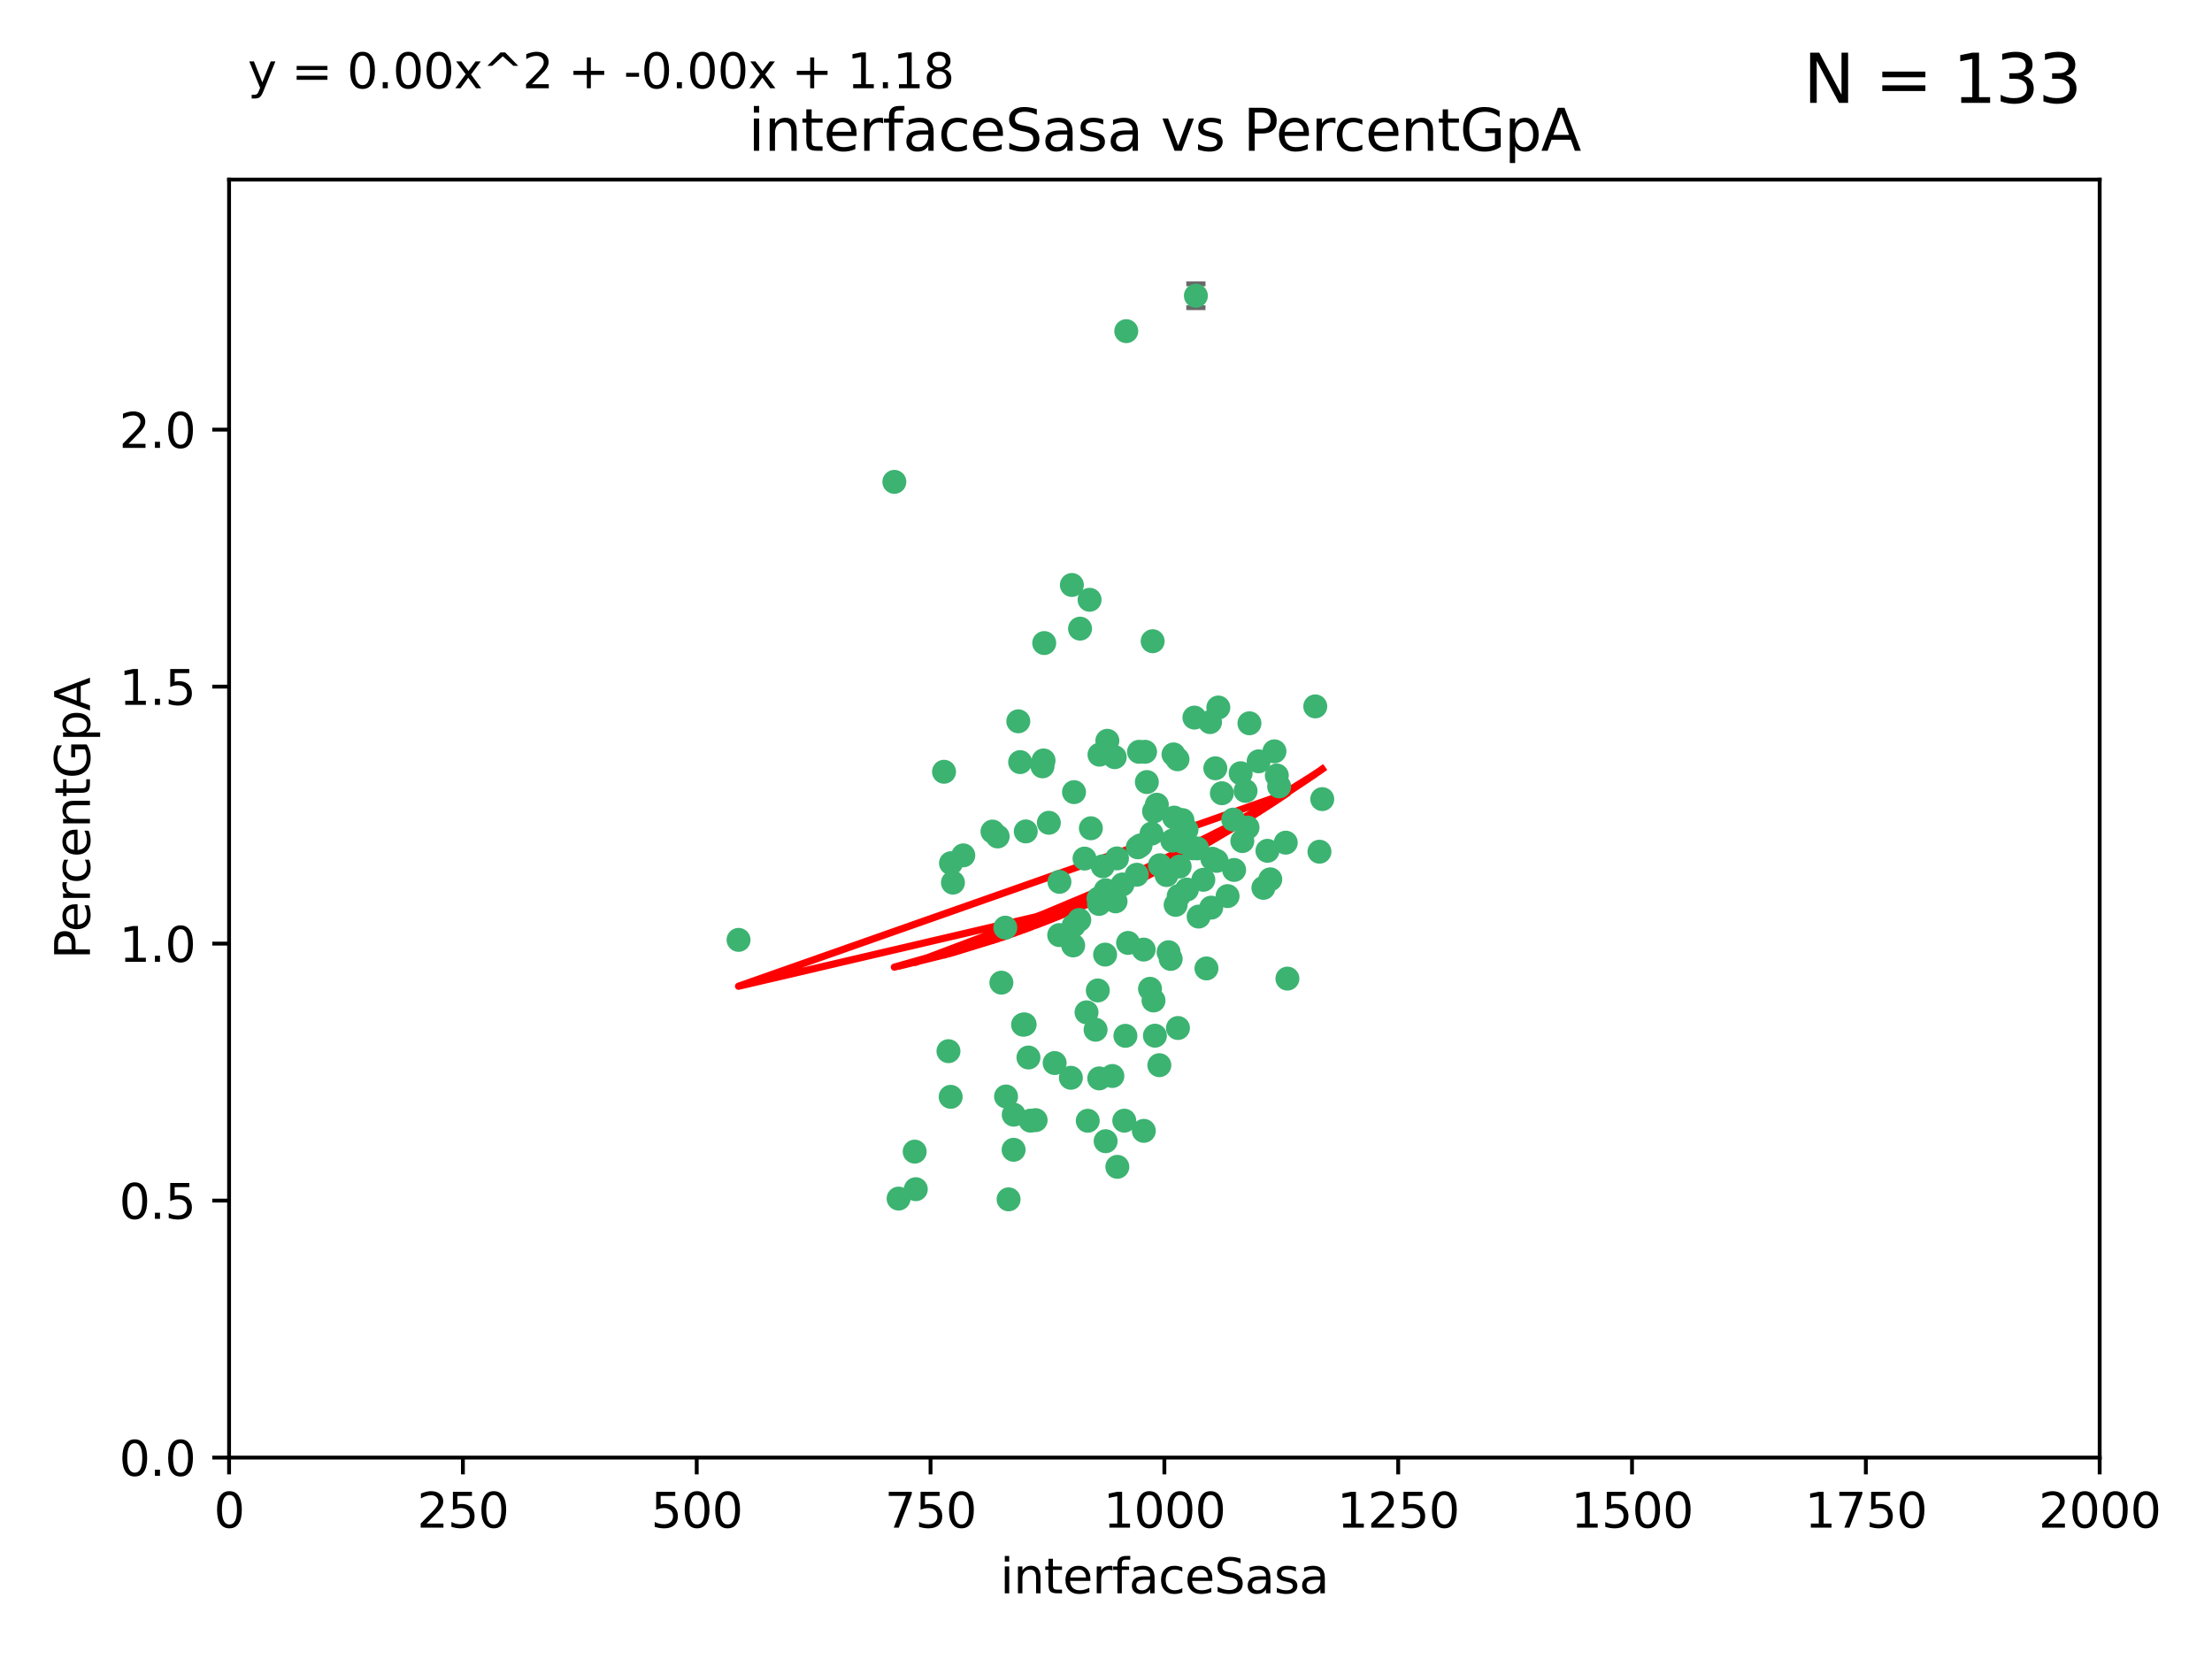 <?xml version="1.0" encoding="utf-8" standalone="no"?>
<!DOCTYPE svg PUBLIC "-//W3C//DTD SVG 1.1//EN"
  "http://www.w3.org/Graphics/SVG/1.1/DTD/svg11.dtd">
<svg xmlns:xlink="http://www.w3.org/1999/xlink" width="460.8pt" height="345.6pt" viewBox="0 0 460.8 345.6" xmlns="http://www.w3.org/2000/svg" version="1.1">
 <defs>
  <style type="text/css">*{stroke-linejoin: round; stroke-linecap: butt}</style>
 </defs>
 <g id="figure_1">
  <g id="patch_1">
   <path d="M 0 345.6 
L 460.8 345.6 
L 460.8 0 
L 0 0 
z
" style="fill: #ffffff"/>
  </g>
  <g id="axes_1">
   <g id="patch_2">
    <path d="M 47.72 303.64 
L 437.4 303.64 
L 437.4 37.411 
L 47.72 37.411 
z
" style="fill: #ffffff"/>
   </g>
   <g id="PathCollection_1">
    <defs>
     <path id="mf0e43b3483" d="M 0 1.118 
C 0.297 1.118 0.581 1 0.791 0.791 
C 1 0.581 1.118 0.297 1.118 0 
C 1.118 -0.297 1 -0.581 0.791 -0.791 
C 0.581 -1 0.297 -1.118 0 -1.118 
C -0.297 -1.118 -0.581 -1 -0.791 -0.791 
C -1 -0.581 -1.118 -0.297 -1.118 0 
C -1.118 0.297 -1 0.581 -0.791 0.791 
C -0.581 1 -0.297 1.118 0 1.118 
z
" style="stroke: #3cb371"/>
    </defs>
    <g clip-path="url(#pe01987011f)">
     <use xlink:href="#mf0e43b3483" x="275.449" y="166.468" style="fill: #3cb371; stroke: #3cb371"/>
     <use xlink:href="#mf0e43b3483" x="274.868" y="177.426" style="fill: #3cb371; stroke: #3cb371"/>
     <use xlink:href="#mf0e43b3483" x="256.906" y="170.737" style="fill: #3cb371; stroke: #3cb371"/>
     <use xlink:href="#mf0e43b3483" x="258.798" y="175.212" style="fill: #3cb371; stroke: #3cb371"/>
     <use xlink:href="#mf0e43b3483" x="265.986" y="161.552" style="fill: #3cb371; stroke: #3cb371"/>
     <use xlink:href="#mf0e43b3483" x="260.281" y="150.674" style="fill: #3cb371; stroke: #3cb371"/>
     <use xlink:href="#mf0e43b3483" x="273.995" y="147.155" style="fill: #3cb371; stroke: #3cb371"/>
     <use xlink:href="#mf0e43b3483" x="244.904" y="188.505" style="fill: #3cb371; stroke: #3cb371"/>
     <use xlink:href="#mf0e43b3483" x="245.298" y="158.171" style="fill: #3cb371; stroke: #3cb371"/>
     <use xlink:href="#mf0e43b3483" x="238.248" y="197.816" style="fill: #3cb371; stroke: #3cb371"/>
     <use xlink:href="#mf0e43b3483" x="265.491" y="156.518" style="fill: #3cb371; stroke: #3cb371"/>
     <use xlink:href="#mf0e43b3483" x="240.411" y="169.01" style="fill: #3cb371; stroke: #3cb371"/>
     <use xlink:href="#mf0e43b3483" x="240.121" y="133.577" style="fill: #3cb371; stroke: #3cb371"/>
     <use xlink:href="#mf0e43b3483" x="249.126" y="61.614" style="fill: #3cb371; stroke: #3cb371"/>
     <use xlink:href="#mf0e43b3483" x="253.8" y="147.386" style="fill: #3cb371; stroke: #3cb371"/>
     <use xlink:href="#mf0e43b3483" x="249.385" y="176.738" style="fill: #3cb371; stroke: #3cb371"/>
     <use xlink:href="#mf0e43b3483" x="233.829" y="184.247" style="fill: #3cb371; stroke: #3cb371"/>
     <use xlink:href="#mf0e43b3483" x="244.606" y="170.322" style="fill: #3cb371; stroke: #3cb371"/>
     <use xlink:href="#mf0e43b3483" x="237.284" y="156.616" style="fill: #3cb371; stroke: #3cb371"/>
     <use xlink:href="#mf0e43b3483" x="217.393" y="158.411" style="fill: #3cb371; stroke: #3cb371"/>
     <use xlink:href="#mf0e43b3483" x="223.738" y="165.013" style="fill: #3cb371; stroke: #3cb371"/>
     <use xlink:href="#mf0e43b3483" x="246.326" y="170.839" style="fill: #3cb371; stroke: #3cb371"/>
     <use xlink:href="#mf0e43b3483" x="249.697" y="190.938" style="fill: #3cb371; stroke: #3cb371"/>
     <use xlink:href="#mf0e43b3483" x="232.393" y="187.771" style="fill: #3cb371; stroke: #3cb371"/>
     <use xlink:href="#mf0e43b3483" x="247.252" y="185.314" style="fill: #3cb371; stroke: #3cb371"/>
     <use xlink:href="#mf0e43b3483" x="234.441" y="215.78" style="fill: #3cb371; stroke: #3cb371"/>
     <use xlink:href="#mf0e43b3483" x="253.175" y="160.047" style="fill: #3cb371; stroke: #3cb371"/>
     <use xlink:href="#mf0e43b3483" x="217.529" y="133.961" style="fill: #3cb371; stroke: #3cb371"/>
     <use xlink:href="#mf0e43b3483" x="231.727" y="224.149" style="fill: #3cb371; stroke: #3cb371"/>
     <use xlink:href="#mf0e43b3483" x="238.911" y="162.915" style="fill: #3cb371; stroke: #3cb371"/>
     <use xlink:href="#mf0e43b3483" x="266.473" y="163.827" style="fill: #3cb371; stroke: #3cb371"/>
     <use xlink:href="#mf0e43b3483" x="243.014" y="182.29" style="fill: #3cb371; stroke: #3cb371"/>
     <use xlink:href="#mf0e43b3483" x="230.326" y="237.734" style="fill: #3cb371; stroke: #3cb371"/>
     <use xlink:href="#mf0e43b3483" x="259.885" y="172.384" style="fill: #3cb371; stroke: #3cb371"/>
     <use xlink:href="#mf0e43b3483" x="267.848" y="175.541" style="fill: #3cb371; stroke: #3cb371"/>
     <use xlink:href="#mf0e43b3483" x="245.744" y="180.512" style="fill: #3cb371; stroke: #3cb371"/>
     <use xlink:href="#mf0e43b3483" x="196.656" y="160.773" style="fill: #3cb371; stroke: #3cb371"/>
     <use xlink:href="#mf0e43b3483" x="219.705" y="221.452" style="fill: #3cb371; stroke: #3cb371"/>
     <use xlink:href="#mf0e43b3483" x="220.652" y="194.794" style="fill: #3cb371; stroke: #3cb371"/>
     <use xlink:href="#mf0e43b3483" x="229.046" y="157.214" style="fill: #3cb371; stroke: #3cb371"/>
     <use xlink:href="#mf0e43b3483" x="244.464" y="157.156" style="fill: #3cb371; stroke: #3cb371"/>
     <use xlink:href="#mf0e43b3483" x="217.17" y="159.642" style="fill: #3cb371; stroke: #3cb371"/>
     <use xlink:href="#mf0e43b3483" x="250.675" y="183.277" style="fill: #3cb371; stroke: #3cb371"/>
     <use xlink:href="#mf0e43b3483" x="245.391" y="214.153" style="fill: #3cb371; stroke: #3cb371"/>
     <use xlink:href="#mf0e43b3483" x="252.314" y="189.078" style="fill: #3cb371; stroke: #3cb371"/>
     <use xlink:href="#mf0e43b3483" x="264.624" y="183.18" style="fill: #3cb371; stroke: #3cb371"/>
     <use xlink:href="#mf0e43b3483" x="240.3" y="208.419" style="fill: #3cb371; stroke: #3cb371"/>
     <use xlink:href="#mf0e43b3483" x="229.724" y="180.458" style="fill: #3cb371; stroke: #3cb371"/>
     <use xlink:href="#mf0e43b3483" x="245.541" y="186.669" style="fill: #3cb371; stroke: #3cb371"/>
     <use xlink:href="#mf0e43b3483" x="238.539" y="156.612" style="fill: #3cb371; stroke: #3cb371"/>
     <use xlink:href="#mf0e43b3483" x="257.089" y="181.224" style="fill: #3cb371; stroke: #3cb371"/>
     <use xlink:href="#mf0e43b3483" x="225.927" y="178.857" style="fill: #3cb371; stroke: #3cb371"/>
     <use xlink:href="#mf0e43b3483" x="153.853" y="195.794" style="fill: #3cb371; stroke: #3cb371"/>
     <use xlink:href="#mf0e43b3483" x="268.191" y="203.863" style="fill: #3cb371; stroke: #3cb371"/>
     <use xlink:href="#mf0e43b3483" x="228.693" y="206.326" style="fill: #3cb371; stroke: #3cb371"/>
     <use xlink:href="#mf0e43b3483" x="206.754" y="173.231" style="fill: #3cb371; stroke: #3cb371"/>
     <use xlink:href="#mf0e43b3483" x="240.99" y="167.635" style="fill: #3cb371; stroke: #3cb371"/>
     <use xlink:href="#mf0e43b3483" x="246.412" y="175.402" style="fill: #3cb371; stroke: #3cb371"/>
     <use xlink:href="#mf0e43b3483" x="243.435" y="198.364" style="fill: #3cb371; stroke: #3cb371"/>
     <use xlink:href="#mf0e43b3483" x="252.553" y="178.895" style="fill: #3cb371; stroke: #3cb371"/>
     <use xlink:href="#mf0e43b3483" x="239.885" y="173.659" style="fill: #3cb371; stroke: #3cb371"/>
     <use xlink:href="#mf0e43b3483" x="215.74" y="233.343" style="fill: #3cb371; stroke: #3cb371"/>
     <use xlink:href="#mf0e43b3483" x="220.701" y="183.706" style="fill: #3cb371; stroke: #3cb371"/>
     <use xlink:href="#mf0e43b3483" x="232.689" y="178.823" style="fill: #3cb371; stroke: #3cb371"/>
     <use xlink:href="#mf0e43b3483" x="224.995" y="130.957" style="fill: #3cb371; stroke: #3cb371"/>
     <use xlink:href="#mf0e43b3483" x="224.83" y="191.645" style="fill: #3cb371; stroke: #3cb371"/>
     <use xlink:href="#mf0e43b3483" x="264.035" y="177.238" style="fill: #3cb371; stroke: #3cb371"/>
     <use xlink:href="#mf0e43b3483" x="255.727" y="186.674" style="fill: #3cb371; stroke: #3cb371"/>
     <use xlink:href="#mf0e43b3483" x="248.448" y="176.713" style="fill: #3cb371; stroke: #3cb371"/>
     <use xlink:href="#mf0e43b3483" x="207.832" y="174.251" style="fill: #3cb371; stroke: #3cb371"/>
     <use xlink:href="#mf0e43b3483" x="200.671" y="178.188" style="fill: #3cb371; stroke: #3cb371"/>
     <use xlink:href="#mf0e43b3483" x="198.514" y="183.865" style="fill: #3cb371; stroke: #3cb371"/>
     <use xlink:href="#mf0e43b3483" x="236.818" y="182.222" style="fill: #3cb371; stroke: #3cb371"/>
     <use xlink:href="#mf0e43b3483" x="241.625" y="180.245" style="fill: #3cb371; stroke: #3cb371"/>
     <use xlink:href="#mf0e43b3483" x="213.685" y="173.202" style="fill: #3cb371; stroke: #3cb371"/>
     <use xlink:href="#mf0e43b3483" x="253.438" y="179.334" style="fill: #3cb371; stroke: #3cb371"/>
     <use xlink:href="#mf0e43b3483" x="212.13" y="150.262" style="fill: #3cb371; stroke: #3cb371"/>
     <use xlink:href="#mf0e43b3483" x="227.249" y="172.541" style="fill: #3cb371; stroke: #3cb371"/>
     <use xlink:href="#mf0e43b3483" x="234.62" y="68.985" style="fill: #3cb371; stroke: #3cb371"/>
     <use xlink:href="#mf0e43b3483" x="198.107" y="179.815" style="fill: #3cb371; stroke: #3cb371"/>
     <use xlink:href="#mf0e43b3483" x="223.657" y="192.836" style="fill: #3cb371; stroke: #3cb371"/>
     <use xlink:href="#mf0e43b3483" x="230.365" y="185.452" style="fill: #3cb371; stroke: #3cb371"/>
     <use xlink:href="#mf0e43b3483" x="254.539" y="165.246" style="fill: #3cb371; stroke: #3cb371"/>
     <use xlink:href="#mf0e43b3483" x="213.126" y="213.461" style="fill: #3cb371; stroke: #3cb371"/>
     <use xlink:href="#mf0e43b3483" x="252.07" y="150.426" style="fill: #3cb371; stroke: #3cb371"/>
     <use xlink:href="#mf0e43b3483" x="223.082" y="224.522" style="fill: #3cb371; stroke: #3cb371"/>
     <use xlink:href="#mf0e43b3483" x="244.214" y="175.129" style="fill: #3cb371; stroke: #3cb371"/>
     <use xlink:href="#mf0e43b3483" x="223.29" y="121.865" style="fill: #3cb371; stroke: #3cb371"/>
     <use xlink:href="#mf0e43b3483" x="226.601" y="233.476" style="fill: #3cb371; stroke: #3cb371"/>
     <use xlink:href="#mf0e43b3483" x="262.198" y="158.596" style="fill: #3cb371; stroke: #3cb371"/>
     <use xlink:href="#mf0e43b3483" x="237.603" y="176.11" style="fill: #3cb371; stroke: #3cb371"/>
     <use xlink:href="#mf0e43b3483" x="230.215" y="198.86" style="fill: #3cb371; stroke: #3cb371"/>
     <use xlink:href="#mf0e43b3483" x="237.023" y="176.511" style="fill: #3cb371; stroke: #3cb371"/>
     <use xlink:href="#mf0e43b3483" x="259.472" y="164.766" style="fill: #3cb371; stroke: #3cb371"/>
     <use xlink:href="#mf0e43b3483" x="226.981" y="124.947" style="fill: #3cb371; stroke: #3cb371"/>
     <use xlink:href="#mf0e43b3483" x="230.685" y="154.321" style="fill: #3cb371; stroke: #3cb371"/>
     <use xlink:href="#mf0e43b3483" x="226.343" y="210.887" style="fill: #3cb371; stroke: #3cb371"/>
     <use xlink:href="#mf0e43b3483" x="218.495" y="171.401" style="fill: #3cb371; stroke: #3cb371"/>
     <use xlink:href="#mf0e43b3483" x="247.172" y="172.846" style="fill: #3cb371; stroke: #3cb371"/>
     <use xlink:href="#mf0e43b3483" x="214.244" y="220.299" style="fill: #3cb371; stroke: #3cb371"/>
     <use xlink:href="#mf0e43b3483" x="187.194" y="249.691" style="fill: #3cb371; stroke: #3cb371"/>
     <use xlink:href="#mf0e43b3483" x="198.041" y="228.488" style="fill: #3cb371; stroke: #3cb371"/>
     <use xlink:href="#mf0e43b3483" x="211.154" y="239.521" style="fill: #3cb371; stroke: #3cb371"/>
     <use xlink:href="#mf0e43b3483" x="186.31" y="100.38" style="fill: #3cb371; stroke: #3cb371"/>
     <use xlink:href="#mf0e43b3483" x="210.109" y="249.845" style="fill: #3cb371; stroke: #3cb371"/>
     <use xlink:href="#mf0e43b3483" x="234.207" y="233.457" style="fill: #3cb371; stroke: #3cb371"/>
     <use xlink:href="#mf0e43b3483" x="228.837" y="187.17" style="fill: #3cb371; stroke: #3cb371"/>
     <use xlink:href="#mf0e43b3483" x="232.218" y="157.734" style="fill: #3cb371; stroke: #3cb371"/>
     <use xlink:href="#mf0e43b3483" x="190.777" y="247.733" style="fill: #3cb371; stroke: #3cb371"/>
     <use xlink:href="#mf0e43b3483" x="228.23" y="214.513" style="fill: #3cb371; stroke: #3cb371"/>
     <use xlink:href="#mf0e43b3483" x="258.451" y="161.077" style="fill: #3cb371; stroke: #3cb371"/>
     <use xlink:href="#mf0e43b3483" x="209.579" y="228.418" style="fill: #3cb371; stroke: #3cb371"/>
     <use xlink:href="#mf0e43b3483" x="228.993" y="224.651" style="fill: #3cb371; stroke: #3cb371"/>
     <use xlink:href="#mf0e43b3483" x="213.451" y="213.407" style="fill: #3cb371; stroke: #3cb371"/>
     <use xlink:href="#mf0e43b3483" x="232.761" y="243.075" style="fill: #3cb371; stroke: #3cb371"/>
     <use xlink:href="#mf0e43b3483" x="238.279" y="235.578" style="fill: #3cb371; stroke: #3cb371"/>
     <use xlink:href="#mf0e43b3483" x="214.671" y="233.452" style="fill: #3cb371; stroke: #3cb371"/>
     <use xlink:href="#mf0e43b3483" x="239.569" y="205.985" style="fill: #3cb371; stroke: #3cb371"/>
     <use xlink:href="#mf0e43b3483" x="228.945" y="188.309" style="fill: #3cb371; stroke: #3cb371"/>
     <use xlink:href="#mf0e43b3483" x="241.512" y="221.897" style="fill: #3cb371; stroke: #3cb371"/>
     <use xlink:href="#mf0e43b3483" x="263.188" y="184.957" style="fill: #3cb371; stroke: #3cb371"/>
     <use xlink:href="#mf0e43b3483" x="212.514" y="158.76" style="fill: #3cb371; stroke: #3cb371"/>
     <use xlink:href="#mf0e43b3483" x="251.328" y="201.741" style="fill: #3cb371; stroke: #3cb371"/>
     <use xlink:href="#mf0e43b3483" x="211.181" y="232.211" style="fill: #3cb371; stroke: #3cb371"/>
     <use xlink:href="#mf0e43b3483" x="223.561" y="196.951" style="fill: #3cb371; stroke: #3cb371"/>
     <use xlink:href="#mf0e43b3483" x="240.594" y="215.753" style="fill: #3cb371; stroke: #3cb371"/>
     <use xlink:href="#mf0e43b3483" x="190.546" y="239.906" style="fill: #3cb371; stroke: #3cb371"/>
     <use xlink:href="#mf0e43b3483" x="234.998" y="196.429" style="fill: #3cb371; stroke: #3cb371"/>
     <use xlink:href="#mf0e43b3483" x="209.427" y="193.248" style="fill: #3cb371; stroke: #3cb371"/>
     <use xlink:href="#mf0e43b3483" x="243.877" y="199.759" style="fill: #3cb371; stroke: #3cb371"/>
     <use xlink:href="#mf0e43b3483" x="248.818" y="149.487" style="fill: #3cb371; stroke: #3cb371"/>
     <use xlink:href="#mf0e43b3483" x="197.583" y="218.978" style="fill: #3cb371; stroke: #3cb371"/>
     <use xlink:href="#mf0e43b3483" x="208.605" y="204.705" style="fill: #3cb371; stroke: #3cb371"/>
    </g>
   </g>
   <g id="matplotlib.axis_1">
    <g id="xtick_1">
     <g id="line2d_1">
      <defs>
       <path id="m992cc8a4b2" d="M 0 0 
L 0 3.5 
" style="stroke: #000000; stroke-width: 0.8"/>
      </defs>
      <g>
       <use xlink:href="#m992cc8a4b2" x="47.72" y="303.64" style="stroke: #000000; stroke-width: 0.8"/>
      </g>
     </g>
     <g id="text_1">
      <!-- 0 -->
      <g transform="translate(44.539 318.238)scale(0.1 -0.1)">
       <defs>
        <path id="DejaVuSans-30" d="M 2034 4250 
Q 1547 4250 1301 3770 
Q 1056 3291 1056 2328 
Q 1056 1369 1301 889 
Q 1547 409 2034 409 
Q 2525 409 2770 889 
Q 3016 1369 3016 2328 
Q 3016 3291 2770 3770 
Q 2525 4250 2034 4250 
z
M 2034 4750 
Q 2819 4750 3233 4129 
Q 3647 3509 3647 2328 
Q 3647 1150 3233 529 
Q 2819 -91 2034 -91 
Q 1250 -91 836 529 
Q 422 1150 422 2328 
Q 422 3509 836 4129 
Q 1250 4750 2034 4750 
z
" transform="scale(0.016)"/>
       </defs>
       <use xlink:href="#DejaVuSans-30"/>
      </g>
     </g>
    </g>
    <g id="xtick_2">
     <g id="line2d_2">
      <g>
       <use xlink:href="#m992cc8a4b2" x="96.43" y="303.64" style="stroke: #000000; stroke-width: 0.8"/>
      </g>
     </g>
     <g id="text_2">
      <!-- 250 -->
      <g transform="translate(86.886 318.238)scale(0.1 -0.1)">
       <defs>
        <path id="DejaVuSans-32" d="M 1228 531 
L 3431 531 
L 3431 0 
L 469 0 
L 469 531 
Q 828 903 1448 1529 
Q 2069 2156 2228 2338 
Q 2531 2678 2651 2914 
Q 2772 3150 2772 3378 
Q 2772 3750 2511 3984 
Q 2250 4219 1831 4219 
Q 1534 4219 1204 4116 
Q 875 4013 500 3803 
L 500 4441 
Q 881 4594 1212 4672 
Q 1544 4750 1819 4750 
Q 2544 4750 2975 4387 
Q 3406 4025 3406 3419 
Q 3406 3131 3298 2873 
Q 3191 2616 2906 2266 
Q 2828 2175 2409 1742 
Q 1991 1309 1228 531 
z
" transform="scale(0.016)"/>
        <path id="DejaVuSans-35" d="M 691 4666 
L 3169 4666 
L 3169 4134 
L 1269 4134 
L 1269 2991 
Q 1406 3038 1543 3061 
Q 1681 3084 1819 3084 
Q 2600 3084 3056 2656 
Q 3513 2228 3513 1497 
Q 3513 744 3044 326 
Q 2575 -91 1722 -91 
Q 1428 -91 1123 -41 
Q 819 9 494 109 
L 494 744 
Q 775 591 1075 516 
Q 1375 441 1709 441 
Q 2250 441 2565 725 
Q 2881 1009 2881 1497 
Q 2881 1984 2565 2268 
Q 2250 2553 1709 2553 
Q 1456 2553 1204 2497 
Q 953 2441 691 2322 
L 691 4666 
z
" transform="scale(0.016)"/>
       </defs>
       <use xlink:href="#DejaVuSans-32"/>
       <use xlink:href="#DejaVuSans-35" x="63.623"/>
       <use xlink:href="#DejaVuSans-30" x="127.246"/>
      </g>
     </g>
    </g>
    <g id="xtick_3">
     <g id="line2d_3">
      <g>
       <use xlink:href="#m992cc8a4b2" x="145.14" y="303.64" style="stroke: #000000; stroke-width: 0.8"/>
      </g>
     </g>
     <g id="text_3">
      <!-- 500 -->
      <g transform="translate(135.596 318.238)scale(0.1 -0.1)">
       <use xlink:href="#DejaVuSans-35"/>
       <use xlink:href="#DejaVuSans-30" x="63.623"/>
       <use xlink:href="#DejaVuSans-30" x="127.246"/>
      </g>
     </g>
    </g>
    <g id="xtick_4">
     <g id="line2d_4">
      <g>
       <use xlink:href="#m992cc8a4b2" x="193.85" y="303.64" style="stroke: #000000; stroke-width: 0.8"/>
      </g>
     </g>
     <g id="text_4">
      <!-- 750 -->
      <g transform="translate(184.306 318.238)scale(0.1 -0.1)">
       <defs>
        <path id="DejaVuSans-37" d="M 525 4666 
L 3525 4666 
L 3525 4397 
L 1831 0 
L 1172 0 
L 2766 4134 
L 525 4134 
L 525 4666 
z
" transform="scale(0.016)"/>
       </defs>
       <use xlink:href="#DejaVuSans-37"/>
       <use xlink:href="#DejaVuSans-35" x="63.623"/>
       <use xlink:href="#DejaVuSans-30" x="127.246"/>
      </g>
     </g>
    </g>
    <g id="xtick_5">
     <g id="line2d_5">
      <g>
       <use xlink:href="#m992cc8a4b2" x="242.56" y="303.64" style="stroke: #000000; stroke-width: 0.8"/>
      </g>
     </g>
     <g id="text_5">
      <!-- 1000 -->
      <g transform="translate(229.835 318.238)scale(0.1 -0.1)">
       <defs>
        <path id="DejaVuSans-31" d="M 794 531 
L 1825 531 
L 1825 4091 
L 703 3866 
L 703 4441 
L 1819 4666 
L 2450 4666 
L 2450 531 
L 3481 531 
L 3481 0 
L 794 0 
L 794 531 
z
" transform="scale(0.016)"/>
       </defs>
       <use xlink:href="#DejaVuSans-31"/>
       <use xlink:href="#DejaVuSans-30" x="63.623"/>
       <use xlink:href="#DejaVuSans-30" x="127.246"/>
       <use xlink:href="#DejaVuSans-30" x="190.869"/>
      </g>
     </g>
    </g>
    <g id="xtick_6">
     <g id="line2d_6">
      <g>
       <use xlink:href="#m992cc8a4b2" x="291.27" y="303.64" style="stroke: #000000; stroke-width: 0.8"/>
      </g>
     </g>
     <g id="text_6">
      <!-- 1250 -->
      <g transform="translate(278.545 318.238)scale(0.1 -0.1)">
       <use xlink:href="#DejaVuSans-31"/>
       <use xlink:href="#DejaVuSans-32" x="63.623"/>
       <use xlink:href="#DejaVuSans-35" x="127.246"/>
       <use xlink:href="#DejaVuSans-30" x="190.869"/>
      </g>
     </g>
    </g>
    <g id="xtick_7">
     <g id="line2d_7">
      <g>
       <use xlink:href="#m992cc8a4b2" x="339.98" y="303.64" style="stroke: #000000; stroke-width: 0.8"/>
      </g>
     </g>
     <g id="text_7">
      <!-- 1500 -->
      <g transform="translate(327.255 318.238)scale(0.1 -0.1)">
       <use xlink:href="#DejaVuSans-31"/>
       <use xlink:href="#DejaVuSans-35" x="63.623"/>
       <use xlink:href="#DejaVuSans-30" x="127.246"/>
       <use xlink:href="#DejaVuSans-30" x="190.869"/>
      </g>
     </g>
    </g>
    <g id="xtick_8">
     <g id="line2d_8">
      <g>
       <use xlink:href="#m992cc8a4b2" x="388.69" y="303.64" style="stroke: #000000; stroke-width: 0.8"/>
      </g>
     </g>
     <g id="text_8">
      <!-- 1750 -->
      <g transform="translate(375.965 318.238)scale(0.1 -0.1)">
       <use xlink:href="#DejaVuSans-31"/>
       <use xlink:href="#DejaVuSans-37" x="63.623"/>
       <use xlink:href="#DejaVuSans-35" x="127.246"/>
       <use xlink:href="#DejaVuSans-30" x="190.869"/>
      </g>
     </g>
    </g>
    <g id="xtick_9">
     <g id="line2d_9">
      <g>
       <use xlink:href="#m992cc8a4b2" x="437.4" y="303.64" style="stroke: #000000; stroke-width: 0.8"/>
      </g>
     </g>
     <g id="text_9">
      <!-- 2000 -->
      <g transform="translate(424.675 318.238)scale(0.1 -0.1)">
       <use xlink:href="#DejaVuSans-32"/>
       <use xlink:href="#DejaVuSans-30" x="63.623"/>
       <use xlink:href="#DejaVuSans-30" x="127.246"/>
       <use xlink:href="#DejaVuSans-30" x="190.869"/>
      </g>
     </g>
    </g>
    <g id="text_10">
     <!-- interfaceSasa -->
     <g transform="translate(208.353 331.917)scale(0.1 -0.1)">
      <defs>
       <path id="DejaVuSans-69" d="M 603 3500 
L 1178 3500 
L 1178 0 
L 603 0 
L 603 3500 
z
M 603 4863 
L 1178 4863 
L 1178 4134 
L 603 4134 
L 603 4863 
z
" transform="scale(0.016)"/>
       <path id="DejaVuSans-6e" d="M 3513 2113 
L 3513 0 
L 2938 0 
L 2938 2094 
Q 2938 2591 2744 2837 
Q 2550 3084 2163 3084 
Q 1697 3084 1428 2787 
Q 1159 2491 1159 1978 
L 1159 0 
L 581 0 
L 581 3500 
L 1159 3500 
L 1159 2956 
Q 1366 3272 1645 3428 
Q 1925 3584 2291 3584 
Q 2894 3584 3203 3211 
Q 3513 2838 3513 2113 
z
" transform="scale(0.016)"/>
       <path id="DejaVuSans-74" d="M 1172 4494 
L 1172 3500 
L 2356 3500 
L 2356 3053 
L 1172 3053 
L 1172 1153 
Q 1172 725 1289 603 
Q 1406 481 1766 481 
L 2356 481 
L 2356 0 
L 1766 0 
Q 1100 0 847 248 
Q 594 497 594 1153 
L 594 3053 
L 172 3053 
L 172 3500 
L 594 3500 
L 594 4494 
L 1172 4494 
z
" transform="scale(0.016)"/>
       <path id="DejaVuSans-65" d="M 3597 1894 
L 3597 1613 
L 953 1613 
Q 991 1019 1311 708 
Q 1631 397 2203 397 
Q 2534 397 2845 478 
Q 3156 559 3463 722 
L 3463 178 
Q 3153 47 2828 -22 
Q 2503 -91 2169 -91 
Q 1331 -91 842 396 
Q 353 884 353 1716 
Q 353 2575 817 3079 
Q 1281 3584 2069 3584 
Q 2775 3584 3186 3129 
Q 3597 2675 3597 1894 
z
M 3022 2063 
Q 3016 2534 2758 2815 
Q 2500 3097 2075 3097 
Q 1594 3097 1305 2825 
Q 1016 2553 972 2059 
L 3022 2063 
z
" transform="scale(0.016)"/>
       <path id="DejaVuSans-72" d="M 2631 2963 
Q 2534 3019 2420 3045 
Q 2306 3072 2169 3072 
Q 1681 3072 1420 2755 
Q 1159 2438 1159 1844 
L 1159 0 
L 581 0 
L 581 3500 
L 1159 3500 
L 1159 2956 
Q 1341 3275 1631 3429 
Q 1922 3584 2338 3584 
Q 2397 3584 2469 3576 
Q 2541 3569 2628 3553 
L 2631 2963 
z
" transform="scale(0.016)"/>
       <path id="DejaVuSans-66" d="M 2375 4863 
L 2375 4384 
L 1825 4384 
Q 1516 4384 1395 4259 
Q 1275 4134 1275 3809 
L 1275 3500 
L 2222 3500 
L 2222 3053 
L 1275 3053 
L 1275 0 
L 697 0 
L 697 3053 
L 147 3053 
L 147 3500 
L 697 3500 
L 697 3744 
Q 697 4328 969 4595 
Q 1241 4863 1831 4863 
L 2375 4863 
z
" transform="scale(0.016)"/>
       <path id="DejaVuSans-61" d="M 2194 1759 
Q 1497 1759 1228 1600 
Q 959 1441 959 1056 
Q 959 750 1161 570 
Q 1363 391 1709 391 
Q 2188 391 2477 730 
Q 2766 1069 2766 1631 
L 2766 1759 
L 2194 1759 
z
M 3341 1997 
L 3341 0 
L 2766 0 
L 2766 531 
Q 2569 213 2275 61 
Q 1981 -91 1556 -91 
Q 1019 -91 701 211 
Q 384 513 384 1019 
Q 384 1609 779 1909 
Q 1175 2209 1959 2209 
L 2766 2209 
L 2766 2266 
Q 2766 2663 2505 2880 
Q 2244 3097 1772 3097 
Q 1472 3097 1187 3025 
Q 903 2953 641 2809 
L 641 3341 
Q 956 3463 1253 3523 
Q 1550 3584 1831 3584 
Q 2591 3584 2966 3190 
Q 3341 2797 3341 1997 
z
" transform="scale(0.016)"/>
       <path id="DejaVuSans-63" d="M 3122 3366 
L 3122 2828 
Q 2878 2963 2633 3030 
Q 2388 3097 2138 3097 
Q 1578 3097 1268 2742 
Q 959 2388 959 1747 
Q 959 1106 1268 751 
Q 1578 397 2138 397 
Q 2388 397 2633 464 
Q 2878 531 3122 666 
L 3122 134 
Q 2881 22 2623 -34 
Q 2366 -91 2075 -91 
Q 1284 -91 818 406 
Q 353 903 353 1747 
Q 353 2603 823 3093 
Q 1294 3584 2113 3584 
Q 2378 3584 2631 3529 
Q 2884 3475 3122 3366 
z
" transform="scale(0.016)"/>
       <path id="DejaVuSans-53" d="M 3425 4513 
L 3425 3897 
Q 3066 4069 2747 4153 
Q 2428 4238 2131 4238 
Q 1616 4238 1336 4038 
Q 1056 3838 1056 3469 
Q 1056 3159 1242 3001 
Q 1428 2844 1947 2747 
L 2328 2669 
Q 3034 2534 3370 2195 
Q 3706 1856 3706 1288 
Q 3706 609 3251 259 
Q 2797 -91 1919 -91 
Q 1588 -91 1214 -16 
Q 841 59 441 206 
L 441 856 
Q 825 641 1194 531 
Q 1563 422 1919 422 
Q 2459 422 2753 634 
Q 3047 847 3047 1241 
Q 3047 1584 2836 1778 
Q 2625 1972 2144 2069 
L 1759 2144 
Q 1053 2284 737 2584 
Q 422 2884 422 3419 
Q 422 4038 858 4394 
Q 1294 4750 2059 4750 
Q 2388 4750 2728 4690 
Q 3069 4631 3425 4513 
z
" transform="scale(0.016)"/>
       <path id="DejaVuSans-73" d="M 2834 3397 
L 2834 2853 
Q 2591 2978 2328 3040 
Q 2066 3103 1784 3103 
Q 1356 3103 1142 2972 
Q 928 2841 928 2578 
Q 928 2378 1081 2264 
Q 1234 2150 1697 2047 
L 1894 2003 
Q 2506 1872 2764 1633 
Q 3022 1394 3022 966 
Q 3022 478 2636 193 
Q 2250 -91 1575 -91 
Q 1294 -91 989 -36 
Q 684 19 347 128 
L 347 722 
Q 666 556 975 473 
Q 1284 391 1588 391 
Q 1994 391 2212 530 
Q 2431 669 2431 922 
Q 2431 1156 2273 1281 
Q 2116 1406 1581 1522 
L 1381 1569 
Q 847 1681 609 1914 
Q 372 2147 372 2553 
Q 372 3047 722 3315 
Q 1072 3584 1716 3584 
Q 2034 3584 2315 3537 
Q 2597 3491 2834 3397 
z
" transform="scale(0.016)"/>
      </defs>
      <use xlink:href="#DejaVuSans-69"/>
      <use xlink:href="#DejaVuSans-6e" x="27.783"/>
      <use xlink:href="#DejaVuSans-74" x="91.162"/>
      <use xlink:href="#DejaVuSans-65" x="130.371"/>
      <use xlink:href="#DejaVuSans-72" x="191.895"/>
      <use xlink:href="#DejaVuSans-66" x="233.008"/>
      <use xlink:href="#DejaVuSans-61" x="268.213"/>
      <use xlink:href="#DejaVuSans-63" x="329.492"/>
      <use xlink:href="#DejaVuSans-65" x="384.473"/>
      <use xlink:href="#DejaVuSans-53" x="445.996"/>
      <use xlink:href="#DejaVuSans-61" x="509.473"/>
      <use xlink:href="#DejaVuSans-73" x="570.752"/>
      <use xlink:href="#DejaVuSans-61" x="622.852"/>
     </g>
    </g>
   </g>
   <g id="matplotlib.axis_2">
    <g id="ytick_1">
     <g id="line2d_10">
      <defs>
       <path id="m91b4063923" d="M 0 0 
L -3.5 0 
" style="stroke: #000000; stroke-width: 0.8"/>
      </defs>
      <g>
       <use xlink:href="#m91b4063923" x="47.72" y="303.64" style="stroke: #000000; stroke-width: 0.8"/>
      </g>
     </g>
     <g id="text_11">
      <!-- 0.0 -->
      <g transform="translate(24.817 307.439)scale(0.1 -0.1)">
       <defs>
        <path id="DejaVuSans-2e" d="M 684 794 
L 1344 794 
L 1344 0 
L 684 0 
L 684 794 
z
" transform="scale(0.016)"/>
       </defs>
       <use xlink:href="#DejaVuSans-30"/>
       <use xlink:href="#DejaVuSans-2e" x="63.623"/>
       <use xlink:href="#DejaVuSans-30" x="95.41"/>
      </g>
     </g>
    </g>
    <g id="ytick_2">
     <g id="line2d_11">
      <g>
       <use xlink:href="#m91b4063923" x="47.72" y="250.105" style="stroke: #000000; stroke-width: 0.8"/>
      </g>
     </g>
     <g id="text_12">
      <!-- 0.5 -->
      <g transform="translate(24.817 253.905)scale(0.1 -0.1)">
       <use xlink:href="#DejaVuSans-30"/>
       <use xlink:href="#DejaVuSans-2e" x="63.623"/>
       <use xlink:href="#DejaVuSans-35" x="95.41"/>
      </g>
     </g>
    </g>
    <g id="ytick_3">
     <g id="line2d_12">
      <g>
       <use xlink:href="#m91b4063923" x="47.72" y="196.571" style="stroke: #000000; stroke-width: 0.8"/>
      </g>
     </g>
     <g id="text_13">
      <!-- 1.0 -->
      <g transform="translate(24.817 200.37)scale(0.1 -0.1)">
       <use xlink:href="#DejaVuSans-31"/>
       <use xlink:href="#DejaVuSans-2e" x="63.623"/>
       <use xlink:href="#DejaVuSans-30" x="95.41"/>
      </g>
     </g>
    </g>
    <g id="ytick_4">
     <g id="line2d_13">
      <g>
       <use xlink:href="#m91b4063923" x="47.72" y="143.036" style="stroke: #000000; stroke-width: 0.8"/>
      </g>
     </g>
     <g id="text_14">
      <!-- 1.5 -->
      <g transform="translate(24.817 146.835)scale(0.1 -0.1)">
       <use xlink:href="#DejaVuSans-31"/>
       <use xlink:href="#DejaVuSans-2e" x="63.623"/>
       <use xlink:href="#DejaVuSans-35" x="95.41"/>
      </g>
     </g>
    </g>
    <g id="ytick_5">
     <g id="line2d_14">
      <g>
       <use xlink:href="#m91b4063923" x="47.72" y="89.501" style="stroke: #000000; stroke-width: 0.8"/>
      </g>
     </g>
     <g id="text_15">
      <!-- 2.0 -->
      <g transform="translate(24.817 93.301)scale(0.1 -0.1)">
       <use xlink:href="#DejaVuSans-32"/>
       <use xlink:href="#DejaVuSans-2e" x="63.623"/>
       <use xlink:href="#DejaVuSans-30" x="95.41"/>
      </g>
     </g>
    </g>
    <g id="text_16">
     <!-- PercentGpA -->
     <g transform="translate(18.737 199.802)rotate(-90)scale(0.1 -0.1)">
      <defs>
       <path id="DejaVuSans-50" d="M 1259 4147 
L 1259 2394 
L 2053 2394 
Q 2494 2394 2734 2622 
Q 2975 2850 2975 3272 
Q 2975 3691 2734 3919 
Q 2494 4147 2053 4147 
L 1259 4147 
z
M 628 4666 
L 2053 4666 
Q 2838 4666 3239 4311 
Q 3641 3956 3641 3272 
Q 3641 2581 3239 2228 
Q 2838 1875 2053 1875 
L 1259 1875 
L 1259 0 
L 628 0 
L 628 4666 
z
" transform="scale(0.016)"/>
       <path id="DejaVuSans-47" d="M 3809 666 
L 3809 1919 
L 2778 1919 
L 2778 2438 
L 4434 2438 
L 4434 434 
Q 4069 175 3628 42 
Q 3188 -91 2688 -91 
Q 1594 -91 976 548 
Q 359 1188 359 2328 
Q 359 3472 976 4111 
Q 1594 4750 2688 4750 
Q 3144 4750 3555 4637 
Q 3966 4525 4313 4306 
L 4313 3634 
Q 3963 3931 3569 4081 
Q 3175 4231 2741 4231 
Q 1884 4231 1454 3753 
Q 1025 3275 1025 2328 
Q 1025 1384 1454 906 
Q 1884 428 2741 428 
Q 3075 428 3337 486 
Q 3600 544 3809 666 
z
" transform="scale(0.016)"/>
       <path id="DejaVuSans-70" d="M 1159 525 
L 1159 -1331 
L 581 -1331 
L 581 3500 
L 1159 3500 
L 1159 2969 
Q 1341 3281 1617 3432 
Q 1894 3584 2278 3584 
Q 2916 3584 3314 3078 
Q 3713 2572 3713 1747 
Q 3713 922 3314 415 
Q 2916 -91 2278 -91 
Q 1894 -91 1617 61 
Q 1341 213 1159 525 
z
M 3116 1747 
Q 3116 2381 2855 2742 
Q 2594 3103 2138 3103 
Q 1681 3103 1420 2742 
Q 1159 2381 1159 1747 
Q 1159 1113 1420 752 
Q 1681 391 2138 391 
Q 2594 391 2855 752 
Q 3116 1113 3116 1747 
z
" transform="scale(0.016)"/>
       <path id="DejaVuSans-41" d="M 2188 4044 
L 1331 1722 
L 3047 1722 
L 2188 4044 
z
M 1831 4666 
L 2547 4666 
L 4325 0 
L 3669 0 
L 3244 1197 
L 1141 1197 
L 716 0 
L 50 0 
L 1831 4666 
z
" transform="scale(0.016)"/>
      </defs>
      <use xlink:href="#DejaVuSans-50"/>
      <use xlink:href="#DejaVuSans-65" x="56.678"/>
      <use xlink:href="#DejaVuSans-72" x="118.201"/>
      <use xlink:href="#DejaVuSans-63" x="157.064"/>
      <use xlink:href="#DejaVuSans-65" x="212.045"/>
      <use xlink:href="#DejaVuSans-6e" x="273.568"/>
      <use xlink:href="#DejaVuSans-74" x="336.947"/>
      <use xlink:href="#DejaVuSans-47" x="376.156"/>
      <use xlink:href="#DejaVuSans-70" x="453.646"/>
      <use xlink:href="#DejaVuSans-41" x="517.123"/>
     </g>
    </g>
   </g>
   <g id="LineCollection_1">
    <path d="M 275.449 166.567 
L 275.449 166.369 
" clip-path="url(#pe01987011f)" style="fill: none; stroke: #696969"/>
    <path d="M 274.868 177.476 
L 274.868 177.376 
" clip-path="url(#pe01987011f)" style="fill: none; stroke: #696969"/>
    <path d="M 256.906 170.789 
L 256.906 170.686 
" clip-path="url(#pe01987011f)" style="fill: none; stroke: #696969"/>
    <path d="M 258.798 175.258 
L 258.798 175.167 
" clip-path="url(#pe01987011f)" style="fill: none; stroke: #696969"/>
    <path d="M 265.986 161.677 
L 265.986 161.426 
" clip-path="url(#pe01987011f)" style="fill: none; stroke: #696969"/>
    <path d="M 260.281 151.018 
L 260.281 150.331 
" clip-path="url(#pe01987011f)" style="fill: none; stroke: #696969"/>
    <path d="M 273.995 147.254 
L 273.995 147.057 
" clip-path="url(#pe01987011f)" style="fill: none; stroke: #696969"/>
    <path d="M 244.904 188.662 
L 244.904 188.348 
" clip-path="url(#pe01987011f)" style="fill: none; stroke: #696969"/>
    <path d="M 245.298 158.225 
L 245.298 158.118 
" clip-path="url(#pe01987011f)" style="fill: none; stroke: #696969"/>
    <path d="M 238.248 197.834 
L 238.248 197.797 
" clip-path="url(#pe01987011f)" style="fill: none; stroke: #696969"/>
    <path d="M 265.491 156.58 
L 265.491 156.457 
" clip-path="url(#pe01987011f)" style="fill: none; stroke: #696969"/>
    <path d="M 240.411 169.203 
L 240.411 168.817 
" clip-path="url(#pe01987011f)" style="fill: none; stroke: #696969"/>
    <path d="M 240.121 133.684 
L 240.121 133.47 
" clip-path="url(#pe01987011f)" style="fill: none; stroke: #696969"/>
    <path d="M 249.126 64.1 
L 249.126 59.128 
" clip-path="url(#pe01987011f)" style="fill: none; stroke: #696969"/>
    <path d="M 253.8 147.639 
L 253.8 147.133 
" clip-path="url(#pe01987011f)" style="fill: none; stroke: #696969"/>
    <path d="M 249.385 177.161 
L 249.385 176.315 
" clip-path="url(#pe01987011f)" style="fill: none; stroke: #696969"/>
    <path d="M 233.829 184.315 
L 233.829 184.179 
" clip-path="url(#pe01987011f)" style="fill: none; stroke: #696969"/>
    <path d="M 244.606 170.497 
L 244.606 170.148 
" clip-path="url(#pe01987011f)" style="fill: none; stroke: #696969"/>
    <path d="M 237.284 156.793 
L 237.284 156.439 
" clip-path="url(#pe01987011f)" style="fill: none; stroke: #696969"/>
    <path d="M 217.393 158.729 
L 217.393 158.094 
" clip-path="url(#pe01987011f)" style="fill: none; stroke: #696969"/>
    <path d="M 223.738 165.183 
L 223.738 164.843 
" clip-path="url(#pe01987011f)" style="fill: none; stroke: #696969"/>
    <path d="M 246.326 170.987 
L 246.326 170.691 
" clip-path="url(#pe01987011f)" style="fill: none; stroke: #696969"/>
    <path d="M 249.697 191.16 
L 249.697 190.715 
" clip-path="url(#pe01987011f)" style="fill: none; stroke: #696969"/>
    <path d="M 232.393 188.498 
L 232.393 187.045 
" clip-path="url(#pe01987011f)" style="fill: none; stroke: #696969"/>
    <path d="M 247.252 185.378 
L 247.252 185.251 
" clip-path="url(#pe01987011f)" style="fill: none; stroke: #696969"/>
    <path d="M 234.441 216.077 
L 234.441 215.482 
" clip-path="url(#pe01987011f)" style="fill: none; stroke: #696969"/>
    <path d="M 253.175 160.208 
L 253.175 159.886 
" clip-path="url(#pe01987011f)" style="fill: none; stroke: #696969"/>
    <path d="M 217.529 134.628 
L 217.529 133.293 
" clip-path="url(#pe01987011f)" style="fill: none; stroke: #696969"/>
    <path d="M 231.727 224.309 
L 231.727 223.989 
" clip-path="url(#pe01987011f)" style="fill: none; stroke: #696969"/>
    <path d="M 238.911 162.954 
L 238.911 162.875 
" clip-path="url(#pe01987011f)" style="fill: none; stroke: #696969"/>
    <path d="M 266.473 163.992 
L 266.473 163.662 
" clip-path="url(#pe01987011f)" style="fill: none; stroke: #696969"/>
    <path d="M 243.014 182.37 
L 243.014 182.209 
" clip-path="url(#pe01987011f)" style="fill: none; stroke: #696969"/>
    <path d="M 230.326 237.801 
L 230.326 237.667 
" clip-path="url(#pe01987011f)" style="fill: none; stroke: #696969"/>
    <path d="M 259.885 172.648 
L 259.885 172.12 
" clip-path="url(#pe01987011f)" style="fill: none; stroke: #696969"/>
    <path d="M 267.848 175.623 
L 267.848 175.459 
" clip-path="url(#pe01987011f)" style="fill: none; stroke: #696969"/>
    <path d="M 245.744 180.616 
L 245.744 180.408 
" clip-path="url(#pe01987011f)" style="fill: none; stroke: #696969"/>
    <path d="M 196.656 161.174 
L 196.656 160.371 
" clip-path="url(#pe01987011f)" style="fill: none; stroke: #696969"/>
    <path d="M 219.705 221.532 
L 219.705 221.371 
" clip-path="url(#pe01987011f)" style="fill: none; stroke: #696969"/>
    <path d="M 220.652 194.872 
L 220.652 194.717 
" clip-path="url(#pe01987011f)" style="fill: none; stroke: #696969"/>
    <path d="M 229.046 157.377 
L 229.046 157.052 
" clip-path="url(#pe01987011f)" style="fill: none; stroke: #696969"/>
    <path d="M 244.464 157.228 
L 244.464 157.084 
" clip-path="url(#pe01987011f)" style="fill: none; stroke: #696969"/>
    <path d="M 217.17 159.839 
L 217.17 159.446 
" clip-path="url(#pe01987011f)" style="fill: none; stroke: #696969"/>
    <path d="M 250.675 183.392 
L 250.675 183.163 
" clip-path="url(#pe01987011f)" style="fill: none; stroke: #696969"/>
    <path d="M 245.391 214.297 
L 245.391 214.009 
" clip-path="url(#pe01987011f)" style="fill: none; stroke: #696969"/>
    <path d="M 252.314 189.261 
L 252.314 188.896 
" clip-path="url(#pe01987011f)" style="fill: none; stroke: #696969"/>
    <path d="M 264.624 183.301 
L 264.624 183.059 
" clip-path="url(#pe01987011f)" style="fill: none; stroke: #696969"/>
    <path d="M 240.3 208.462 
L 240.3 208.375 
" clip-path="url(#pe01987011f)" style="fill: none; stroke: #696969"/>
    <path d="M 229.724 180.523 
L 229.724 180.393 
" clip-path="url(#pe01987011f)" style="fill: none; stroke: #696969"/>
    <path d="M 245.541 187.075 
L 245.541 186.262 
" clip-path="url(#pe01987011f)" style="fill: none; stroke: #696969"/>
    <path d="M 238.539 157.478 
L 238.539 155.746 
" clip-path="url(#pe01987011f)" style="fill: none; stroke: #696969"/>
    <path d="M 257.089 181.289 
L 257.089 181.159 
" clip-path="url(#pe01987011f)" style="fill: none; stroke: #696969"/>
    <path d="M 225.927 179.056 
L 225.927 178.658 
" clip-path="url(#pe01987011f)" style="fill: none; stroke: #696969"/>
    <path d="M 153.853 195.893 
L 153.853 195.694 
" clip-path="url(#pe01987011f)" style="fill: none; stroke: #696969"/>
    <path d="M 268.191 203.932 
L 268.191 203.794 
" clip-path="url(#pe01987011f)" style="fill: none; stroke: #696969"/>
    <path d="M 228.693 206.525 
L 228.693 206.128 
" clip-path="url(#pe01987011f)" style="fill: none; stroke: #696969"/>
    <path d="M 206.754 173.37 
L 206.754 173.091 
" clip-path="url(#pe01987011f)" style="fill: none; stroke: #696969"/>
    <path d="M 240.99 167.829 
L 240.99 167.442 
" clip-path="url(#pe01987011f)" style="fill: none; stroke: #696969"/>
    <path d="M 246.412 175.487 
L 246.412 175.316 
" clip-path="url(#pe01987011f)" style="fill: none; stroke: #696969"/>
    <path d="M 243.435 198.613 
L 243.435 198.115 
" clip-path="url(#pe01987011f)" style="fill: none; stroke: #696969"/>
    <path d="M 252.553 178.989 
L 252.553 178.801 
" clip-path="url(#pe01987011f)" style="fill: none; stroke: #696969"/>
    <path d="M 239.885 173.782 
L 239.885 173.536 
" clip-path="url(#pe01987011f)" style="fill: none; stroke: #696969"/>
    <path d="M 215.74 233.456 
L 215.74 233.23 
" clip-path="url(#pe01987011f)" style="fill: none; stroke: #696969"/>
    <path d="M 220.701 183.928 
L 220.701 183.484 
" clip-path="url(#pe01987011f)" style="fill: none; stroke: #696969"/>
    <path d="M 232.689 178.896 
L 232.689 178.75 
" clip-path="url(#pe01987011f)" style="fill: none; stroke: #696969"/>
    <path d="M 224.995 131.058 
L 224.995 130.857 
" clip-path="url(#pe01987011f)" style="fill: none; stroke: #696969"/>
    <path d="M 224.83 191.911 
L 224.83 191.38 
" clip-path="url(#pe01987011f)" style="fill: none; stroke: #696969"/>
    <path d="M 264.035 177.332 
L 264.035 177.145 
" clip-path="url(#pe01987011f)" style="fill: none; stroke: #696969"/>
    <path d="M 255.727 186.822 
L 255.727 186.526 
" clip-path="url(#pe01987011f)" style="fill: none; stroke: #696969"/>
    <path d="M 248.448 176.784 
L 248.448 176.643 
" clip-path="url(#pe01987011f)" style="fill: none; stroke: #696969"/>
    <path d="M 207.832 174.437 
L 207.832 174.065 
" clip-path="url(#pe01987011f)" style="fill: none; stroke: #696969"/>
    <path d="M 200.671 178.417 
L 200.671 177.96 
" clip-path="url(#pe01987011f)" style="fill: none; stroke: #696969"/>
    <path d="M 198.514 183.91 
L 198.514 183.821 
" clip-path="url(#pe01987011f)" style="fill: none; stroke: #696969"/>
    <path d="M 236.818 182.699 
L 236.818 181.745 
" clip-path="url(#pe01987011f)" style="fill: none; stroke: #696969"/>
    <path d="M 241.625 180.256 
L 241.625 180.234 
" clip-path="url(#pe01987011f)" style="fill: none; stroke: #696969"/>
    <path d="M 213.685 173.241 
L 213.685 173.164 
" clip-path="url(#pe01987011f)" style="fill: none; stroke: #696969"/>
    <path d="M 253.438 179.481 
L 253.438 179.186 
" clip-path="url(#pe01987011f)" style="fill: none; stroke: #696969"/>
    <path d="M 212.13 151.119 
L 212.13 149.404 
" clip-path="url(#pe01987011f)" style="fill: none; stroke: #696969"/>
    <path d="M 227.249 172.664 
L 227.249 172.418 
" clip-path="url(#pe01987011f)" style="fill: none; stroke: #696969"/>
    <path d="M 234.62 69.891 
L 234.62 68.079 
" clip-path="url(#pe01987011f)" style="fill: none; stroke: #696969"/>
    <path d="M 198.107 180.04 
L 198.107 179.589 
" clip-path="url(#pe01987011f)" style="fill: none; stroke: #696969"/>
    <path d="M 223.657 192.925 
L 223.657 192.747 
" clip-path="url(#pe01987011f)" style="fill: none; stroke: #696969"/>
    <path d="M 230.365 185.629 
L 230.365 185.276 
" clip-path="url(#pe01987011f)" style="fill: none; stroke: #696969"/>
    <path d="M 254.539 165.34 
L 254.539 165.152 
" clip-path="url(#pe01987011f)" style="fill: none; stroke: #696969"/>
    <path d="M 213.126 213.81 
L 213.126 213.112 
" clip-path="url(#pe01987011f)" style="fill: none; stroke: #696969"/>
    <path d="M 252.07 150.897 
L 252.07 149.954 
" clip-path="url(#pe01987011f)" style="fill: none; stroke: #696969"/>
    <path d="M 223.082 224.574 
L 223.082 224.471 
" clip-path="url(#pe01987011f)" style="fill: none; stroke: #696969"/>
    <path d="M 244.214 175.427 
L 244.214 174.831 
" clip-path="url(#pe01987011f)" style="fill: none; stroke: #696969"/>
    <path d="M 223.29 122.524 
L 223.29 121.207 
" clip-path="url(#pe01987011f)" style="fill: none; stroke: #696969"/>
    <path d="M 226.601 233.649 
L 226.601 233.302 
" clip-path="url(#pe01987011f)" style="fill: none; stroke: #696969"/>
    <path d="M 262.198 158.611 
L 262.198 158.581 
" clip-path="url(#pe01987011f)" style="fill: none; stroke: #696969"/>
    <path d="M 237.603 176.125 
L 237.603 176.094 
" clip-path="url(#pe01987011f)" style="fill: none; stroke: #696969"/>
    <path d="M 230.215 199.12 
L 230.215 198.6 
" clip-path="url(#pe01987011f)" style="fill: none; stroke: #696969"/>
    <path d="M 237.023 176.603 
L 237.023 176.418 
" clip-path="url(#pe01987011f)" style="fill: none; stroke: #696969"/>
    <path d="M 259.472 165.24 
L 259.472 164.293 
" clip-path="url(#pe01987011f)" style="fill: none; stroke: #696969"/>
    <path d="M 226.981 125.754 
L 226.981 124.14 
" clip-path="url(#pe01987011f)" style="fill: none; stroke: #696969"/>
    <path d="M 230.685 154.525 
L 230.685 154.117 
" clip-path="url(#pe01987011f)" style="fill: none; stroke: #696969"/>
    <path d="M 226.343 211.072 
L 226.343 210.702 
" clip-path="url(#pe01987011f)" style="fill: none; stroke: #696969"/>
    <path d="M 218.495 171.507 
L 218.495 171.295 
" clip-path="url(#pe01987011f)" style="fill: none; stroke: #696969"/>
    <path d="M 247.172 172.911 
L 247.172 172.78 
" clip-path="url(#pe01987011f)" style="fill: none; stroke: #696969"/>
    <path d="M 214.244 220.407 
L 214.244 220.192 
" clip-path="url(#pe01987011f)" style="fill: none; stroke: #696969"/>
    <path d="M 187.194 249.809 
L 187.194 249.574 
" clip-path="url(#pe01987011f)" style="fill: none; stroke: #696969"/>
    <path d="M 198.041 228.663 
L 198.041 228.313 
" clip-path="url(#pe01987011f)" style="fill: none; stroke: #696969"/>
    <path d="M 211.154 239.68 
L 211.154 239.362 
" clip-path="url(#pe01987011f)" style="fill: none; stroke: #696969"/>
    <path d="M 186.31 101.334 
L 186.31 99.426 
" clip-path="url(#pe01987011f)" style="fill: none; stroke: #696969"/>
    <path d="M 210.109 250.041 
L 210.109 249.648 
" clip-path="url(#pe01987011f)" style="fill: none; stroke: #696969"/>
    <path d="M 234.207 233.583 
L 234.207 233.331 
" clip-path="url(#pe01987011f)" style="fill: none; stroke: #696969"/>
    <path d="M 228.837 187.816 
L 228.837 186.523 
" clip-path="url(#pe01987011f)" style="fill: none; stroke: #696969"/>
    <path d="M 232.218 157.802 
L 232.218 157.667 
" clip-path="url(#pe01987011f)" style="fill: none; stroke: #696969"/>
    <path d="M 190.777 247.902 
L 190.777 247.563 
" clip-path="url(#pe01987011f)" style="fill: none; stroke: #696969"/>
    <path d="M 228.23 214.636 
L 228.23 214.39 
" clip-path="url(#pe01987011f)" style="fill: none; stroke: #696969"/>
    <path d="M 258.451 161.195 
L 258.451 160.959 
" clip-path="url(#pe01987011f)" style="fill: none; stroke: #696969"/>
    <path d="M 209.579 228.497 
L 209.579 228.34 
" clip-path="url(#pe01987011f)" style="fill: none; stroke: #696969"/>
    <path d="M 228.993 225.009 
L 228.993 224.293 
" clip-path="url(#pe01987011f)" style="fill: none; stroke: #696969"/>
    <path d="M 213.451 213.477 
L 213.451 213.337 
" clip-path="url(#pe01987011f)" style="fill: none; stroke: #696969"/>
    <path d="M 232.761 243.184 
L 232.761 242.966 
" clip-path="url(#pe01987011f)" style="fill: none; stroke: #696969"/>
    <path d="M 238.279 235.791 
L 238.279 235.365 
" clip-path="url(#pe01987011f)" style="fill: none; stroke: #696969"/>
    <path d="M 214.671 233.641 
L 214.671 233.263 
" clip-path="url(#pe01987011f)" style="fill: none; stroke: #696969"/>
    <path d="M 239.569 206.03 
L 239.569 205.94 
" clip-path="url(#pe01987011f)" style="fill: none; stroke: #696969"/>
    <path d="M 228.945 188.474 
L 228.945 188.143 
" clip-path="url(#pe01987011f)" style="fill: none; stroke: #696969"/>
    <path d="M 241.512 221.96 
L 241.512 221.833 
" clip-path="url(#pe01987011f)" style="fill: none; stroke: #696969"/>
    <path d="M 263.188 185.01 
L 263.188 184.904 
" clip-path="url(#pe01987011f)" style="fill: none; stroke: #696969"/>
    <path d="M 212.514 158.826 
L 212.514 158.694 
" clip-path="url(#pe01987011f)" style="fill: none; stroke: #696969"/>
    <path d="M 251.328 201.791 
L 251.328 201.691 
" clip-path="url(#pe01987011f)" style="fill: none; stroke: #696969"/>
    <path d="M 211.181 232.267 
L 211.181 232.154 
" clip-path="url(#pe01987011f)" style="fill: none; stroke: #696969"/>
    <path d="M 223.561 196.97 
L 223.561 196.932 
" clip-path="url(#pe01987011f)" style="fill: none; stroke: #696969"/>
    <path d="M 240.594 215.856 
L 240.594 215.65 
" clip-path="url(#pe01987011f)" style="fill: none; stroke: #696969"/>
    <path d="M 190.546 240.056 
L 190.546 239.756 
" clip-path="url(#pe01987011f)" style="fill: none; stroke: #696969"/>
    <path d="M 234.998 196.589 
L 234.998 196.269 
" clip-path="url(#pe01987011f)" style="fill: none; stroke: #696969"/>
    <path d="M 209.427 193.388 
L 209.427 193.108 
" clip-path="url(#pe01987011f)" style="fill: none; stroke: #696969"/>
    <path d="M 243.877 199.898 
L 243.877 199.62 
" clip-path="url(#pe01987011f)" style="fill: none; stroke: #696969"/>
    <path d="M 248.818 149.565 
L 248.818 149.408 
" clip-path="url(#pe01987011f)" style="fill: none; stroke: #696969"/>
    <path d="M 197.583 219.022 
L 197.583 218.933 
" clip-path="url(#pe01987011f)" style="fill: none; stroke: #696969"/>
    <path d="M 208.605 204.745 
L 208.605 204.665 
" clip-path="url(#pe01987011f)" style="fill: none; stroke: #696969"/>
   </g>
   <g id="line2d_15">
    <defs>
     <path id="m21140e0f07" d="M 2 0 
L -2 -0 
" style="stroke: #696969"/>
    </defs>
    <g clip-path="url(#pe01987011f)">
     <use xlink:href="#m21140e0f07" x="275.449" y="166.567" style="fill: #696969; stroke: #696969"/>
     <use xlink:href="#m21140e0f07" x="274.868" y="177.476" style="fill: #696969; stroke: #696969"/>
     <use xlink:href="#m21140e0f07" x="256.906" y="170.789" style="fill: #696969; stroke: #696969"/>
     <use xlink:href="#m21140e0f07" x="258.798" y="175.258" style="fill: #696969; stroke: #696969"/>
     <use xlink:href="#m21140e0f07" x="265.986" y="161.677" style="fill: #696969; stroke: #696969"/>
     <use xlink:href="#m21140e0f07" x="260.281" y="151.018" style="fill: #696969; stroke: #696969"/>
     <use xlink:href="#m21140e0f07" x="273.995" y="147.254" style="fill: #696969; stroke: #696969"/>
     <use xlink:href="#m21140e0f07" x="244.904" y="188.662" style="fill: #696969; stroke: #696969"/>
     <use xlink:href="#m21140e0f07" x="245.298" y="158.225" style="fill: #696969; stroke: #696969"/>
     <use xlink:href="#m21140e0f07" x="238.248" y="197.834" style="fill: #696969; stroke: #696969"/>
     <use xlink:href="#m21140e0f07" x="265.491" y="156.58" style="fill: #696969; stroke: #696969"/>
     <use xlink:href="#m21140e0f07" x="240.411" y="169.203" style="fill: #696969; stroke: #696969"/>
     <use xlink:href="#m21140e0f07" x="240.121" y="133.684" style="fill: #696969; stroke: #696969"/>
     <use xlink:href="#m21140e0f07" x="249.126" y="64.1" style="fill: #696969; stroke: #696969"/>
     <use xlink:href="#m21140e0f07" x="253.8" y="147.639" style="fill: #696969; stroke: #696969"/>
     <use xlink:href="#m21140e0f07" x="249.385" y="177.161" style="fill: #696969; stroke: #696969"/>
     <use xlink:href="#m21140e0f07" x="233.829" y="184.315" style="fill: #696969; stroke: #696969"/>
     <use xlink:href="#m21140e0f07" x="244.606" y="170.497" style="fill: #696969; stroke: #696969"/>
     <use xlink:href="#m21140e0f07" x="237.284" y="156.793" style="fill: #696969; stroke: #696969"/>
     <use xlink:href="#m21140e0f07" x="217.393" y="158.729" style="fill: #696969; stroke: #696969"/>
     <use xlink:href="#m21140e0f07" x="223.738" y="165.183" style="fill: #696969; stroke: #696969"/>
     <use xlink:href="#m21140e0f07" x="246.326" y="170.987" style="fill: #696969; stroke: #696969"/>
     <use xlink:href="#m21140e0f07" x="249.697" y="191.16" style="fill: #696969; stroke: #696969"/>
     <use xlink:href="#m21140e0f07" x="232.393" y="188.498" style="fill: #696969; stroke: #696969"/>
     <use xlink:href="#m21140e0f07" x="247.252" y="185.378" style="fill: #696969; stroke: #696969"/>
     <use xlink:href="#m21140e0f07" x="234.441" y="216.077" style="fill: #696969; stroke: #696969"/>
     <use xlink:href="#m21140e0f07" x="253.175" y="160.208" style="fill: #696969; stroke: #696969"/>
     <use xlink:href="#m21140e0f07" x="217.529" y="134.628" style="fill: #696969; stroke: #696969"/>
     <use xlink:href="#m21140e0f07" x="231.727" y="224.309" style="fill: #696969; stroke: #696969"/>
     <use xlink:href="#m21140e0f07" x="238.911" y="162.954" style="fill: #696969; stroke: #696969"/>
     <use xlink:href="#m21140e0f07" x="266.473" y="163.992" style="fill: #696969; stroke: #696969"/>
     <use xlink:href="#m21140e0f07" x="243.014" y="182.37" style="fill: #696969; stroke: #696969"/>
     <use xlink:href="#m21140e0f07" x="230.326" y="237.801" style="fill: #696969; stroke: #696969"/>
     <use xlink:href="#m21140e0f07" x="259.885" y="172.648" style="fill: #696969; stroke: #696969"/>
     <use xlink:href="#m21140e0f07" x="267.848" y="175.623" style="fill: #696969; stroke: #696969"/>
     <use xlink:href="#m21140e0f07" x="245.744" y="180.616" style="fill: #696969; stroke: #696969"/>
     <use xlink:href="#m21140e0f07" x="196.656" y="161.174" style="fill: #696969; stroke: #696969"/>
     <use xlink:href="#m21140e0f07" x="219.705" y="221.532" style="fill: #696969; stroke: #696969"/>
     <use xlink:href="#m21140e0f07" x="220.652" y="194.872" style="fill: #696969; stroke: #696969"/>
     <use xlink:href="#m21140e0f07" x="229.046" y="157.377" style="fill: #696969; stroke: #696969"/>
     <use xlink:href="#m21140e0f07" x="244.464" y="157.228" style="fill: #696969; stroke: #696969"/>
     <use xlink:href="#m21140e0f07" x="217.17" y="159.839" style="fill: #696969; stroke: #696969"/>
     <use xlink:href="#m21140e0f07" x="250.675" y="183.392" style="fill: #696969; stroke: #696969"/>
     <use xlink:href="#m21140e0f07" x="245.391" y="214.297" style="fill: #696969; stroke: #696969"/>
     <use xlink:href="#m21140e0f07" x="252.314" y="189.261" style="fill: #696969; stroke: #696969"/>
     <use xlink:href="#m21140e0f07" x="264.624" y="183.301" style="fill: #696969; stroke: #696969"/>
     <use xlink:href="#m21140e0f07" x="240.3" y="208.462" style="fill: #696969; stroke: #696969"/>
     <use xlink:href="#m21140e0f07" x="229.724" y="180.523" style="fill: #696969; stroke: #696969"/>
     <use xlink:href="#m21140e0f07" x="245.541" y="187.075" style="fill: #696969; stroke: #696969"/>
     <use xlink:href="#m21140e0f07" x="238.539" y="157.478" style="fill: #696969; stroke: #696969"/>
     <use xlink:href="#m21140e0f07" x="257.089" y="181.289" style="fill: #696969; stroke: #696969"/>
     <use xlink:href="#m21140e0f07" x="225.927" y="179.056" style="fill: #696969; stroke: #696969"/>
     <use xlink:href="#m21140e0f07" x="153.853" y="195.893" style="fill: #696969; stroke: #696969"/>
     <use xlink:href="#m21140e0f07" x="268.191" y="203.932" style="fill: #696969; stroke: #696969"/>
     <use xlink:href="#m21140e0f07" x="228.693" y="206.525" style="fill: #696969; stroke: #696969"/>
     <use xlink:href="#m21140e0f07" x="206.754" y="173.37" style="fill: #696969; stroke: #696969"/>
     <use xlink:href="#m21140e0f07" x="240.99" y="167.829" style="fill: #696969; stroke: #696969"/>
     <use xlink:href="#m21140e0f07" x="246.412" y="175.487" style="fill: #696969; stroke: #696969"/>
     <use xlink:href="#m21140e0f07" x="243.435" y="198.613" style="fill: #696969; stroke: #696969"/>
     <use xlink:href="#m21140e0f07" x="252.553" y="178.989" style="fill: #696969; stroke: #696969"/>
     <use xlink:href="#m21140e0f07" x="239.885" y="173.782" style="fill: #696969; stroke: #696969"/>
     <use xlink:href="#m21140e0f07" x="215.74" y="233.456" style="fill: #696969; stroke: #696969"/>
     <use xlink:href="#m21140e0f07" x="220.701" y="183.928" style="fill: #696969; stroke: #696969"/>
     <use xlink:href="#m21140e0f07" x="232.689" y="178.896" style="fill: #696969; stroke: #696969"/>
     <use xlink:href="#m21140e0f07" x="224.995" y="131.058" style="fill: #696969; stroke: #696969"/>
     <use xlink:href="#m21140e0f07" x="224.83" y="191.911" style="fill: #696969; stroke: #696969"/>
     <use xlink:href="#m21140e0f07" x="264.035" y="177.332" style="fill: #696969; stroke: #696969"/>
     <use xlink:href="#m21140e0f07" x="255.727" y="186.822" style="fill: #696969; stroke: #696969"/>
     <use xlink:href="#m21140e0f07" x="248.448" y="176.784" style="fill: #696969; stroke: #696969"/>
     <use xlink:href="#m21140e0f07" x="207.832" y="174.437" style="fill: #696969; stroke: #696969"/>
     <use xlink:href="#m21140e0f07" x="200.671" y="178.417" style="fill: #696969; stroke: #696969"/>
     <use xlink:href="#m21140e0f07" x="198.514" y="183.91" style="fill: #696969; stroke: #696969"/>
     <use xlink:href="#m21140e0f07" x="236.818" y="182.699" style="fill: #696969; stroke: #696969"/>
     <use xlink:href="#m21140e0f07" x="241.625" y="180.256" style="fill: #696969; stroke: #696969"/>
     <use xlink:href="#m21140e0f07" x="213.685" y="173.241" style="fill: #696969; stroke: #696969"/>
     <use xlink:href="#m21140e0f07" x="253.438" y="179.481" style="fill: #696969; stroke: #696969"/>
     <use xlink:href="#m21140e0f07" x="212.13" y="151.119" style="fill: #696969; stroke: #696969"/>
     <use xlink:href="#m21140e0f07" x="227.249" y="172.664" style="fill: #696969; stroke: #696969"/>
     <use xlink:href="#m21140e0f07" x="234.62" y="69.891" style="fill: #696969; stroke: #696969"/>
     <use xlink:href="#m21140e0f07" x="198.107" y="180.04" style="fill: #696969; stroke: #696969"/>
     <use xlink:href="#m21140e0f07" x="223.657" y="192.925" style="fill: #696969; stroke: #696969"/>
     <use xlink:href="#m21140e0f07" x="230.365" y="185.629" style="fill: #696969; stroke: #696969"/>
     <use xlink:href="#m21140e0f07" x="254.539" y="165.34" style="fill: #696969; stroke: #696969"/>
     <use xlink:href="#m21140e0f07" x="213.126" y="213.81" style="fill: #696969; stroke: #696969"/>
     <use xlink:href="#m21140e0f07" x="252.07" y="150.897" style="fill: #696969; stroke: #696969"/>
     <use xlink:href="#m21140e0f07" x="223.082" y="224.574" style="fill: #696969; stroke: #696969"/>
     <use xlink:href="#m21140e0f07" x="244.214" y="175.427" style="fill: #696969; stroke: #696969"/>
     <use xlink:href="#m21140e0f07" x="223.29" y="122.524" style="fill: #696969; stroke: #696969"/>
     <use xlink:href="#m21140e0f07" x="226.601" y="233.649" style="fill: #696969; stroke: #696969"/>
     <use xlink:href="#m21140e0f07" x="262.198" y="158.611" style="fill: #696969; stroke: #696969"/>
     <use xlink:href="#m21140e0f07" x="237.603" y="176.125" style="fill: #696969; stroke: #696969"/>
     <use xlink:href="#m21140e0f07" x="230.215" y="199.12" style="fill: #696969; stroke: #696969"/>
     <use xlink:href="#m21140e0f07" x="237.023" y="176.603" style="fill: #696969; stroke: #696969"/>
     <use xlink:href="#m21140e0f07" x="259.472" y="165.24" style="fill: #696969; stroke: #696969"/>
     <use xlink:href="#m21140e0f07" x="226.981" y="125.754" style="fill: #696969; stroke: #696969"/>
     <use xlink:href="#m21140e0f07" x="230.685" y="154.525" style="fill: #696969; stroke: #696969"/>
     <use xlink:href="#m21140e0f07" x="226.343" y="211.072" style="fill: #696969; stroke: #696969"/>
     <use xlink:href="#m21140e0f07" x="218.495" y="171.507" style="fill: #696969; stroke: #696969"/>
     <use xlink:href="#m21140e0f07" x="247.172" y="172.911" style="fill: #696969; stroke: #696969"/>
     <use xlink:href="#m21140e0f07" x="214.244" y="220.407" style="fill: #696969; stroke: #696969"/>
     <use xlink:href="#m21140e0f07" x="187.194" y="249.809" style="fill: #696969; stroke: #696969"/>
     <use xlink:href="#m21140e0f07" x="198.041" y="228.663" style="fill: #696969; stroke: #696969"/>
     <use xlink:href="#m21140e0f07" x="211.154" y="239.68" style="fill: #696969; stroke: #696969"/>
     <use xlink:href="#m21140e0f07" x="186.31" y="101.334" style="fill: #696969; stroke: #696969"/>
     <use xlink:href="#m21140e0f07" x="210.109" y="250.041" style="fill: #696969; stroke: #696969"/>
     <use xlink:href="#m21140e0f07" x="234.207" y="233.583" style="fill: #696969; stroke: #696969"/>
     <use xlink:href="#m21140e0f07" x="228.837" y="187.816" style="fill: #696969; stroke: #696969"/>
     <use xlink:href="#m21140e0f07" x="232.218" y="157.802" style="fill: #696969; stroke: #696969"/>
     <use xlink:href="#m21140e0f07" x="190.777" y="247.902" style="fill: #696969; stroke: #696969"/>
     <use xlink:href="#m21140e0f07" x="228.23" y="214.636" style="fill: #696969; stroke: #696969"/>
     <use xlink:href="#m21140e0f07" x="258.451" y="161.195" style="fill: #696969; stroke: #696969"/>
     <use xlink:href="#m21140e0f07" x="209.579" y="228.497" style="fill: #696969; stroke: #696969"/>
     <use xlink:href="#m21140e0f07" x="228.993" y="225.009" style="fill: #696969; stroke: #696969"/>
     <use xlink:href="#m21140e0f07" x="213.451" y="213.477" style="fill: #696969; stroke: #696969"/>
     <use xlink:href="#m21140e0f07" x="232.761" y="243.184" style="fill: #696969; stroke: #696969"/>
     <use xlink:href="#m21140e0f07" x="238.279" y="235.791" style="fill: #696969; stroke: #696969"/>
     <use xlink:href="#m21140e0f07" x="214.671" y="233.641" style="fill: #696969; stroke: #696969"/>
     <use xlink:href="#m21140e0f07" x="239.569" y="206.03" style="fill: #696969; stroke: #696969"/>
     <use xlink:href="#m21140e0f07" x="228.945" y="188.474" style="fill: #696969; stroke: #696969"/>
     <use xlink:href="#m21140e0f07" x="241.512" y="221.96" style="fill: #696969; stroke: #696969"/>
     <use xlink:href="#m21140e0f07" x="263.188" y="185.01" style="fill: #696969; stroke: #696969"/>
     <use xlink:href="#m21140e0f07" x="212.514" y="158.826" style="fill: #696969; stroke: #696969"/>
     <use xlink:href="#m21140e0f07" x="251.328" y="201.791" style="fill: #696969; stroke: #696969"/>
     <use xlink:href="#m21140e0f07" x="211.181" y="232.267" style="fill: #696969; stroke: #696969"/>
     <use xlink:href="#m21140e0f07" x="223.561" y="196.97" style="fill: #696969; stroke: #696969"/>
     <use xlink:href="#m21140e0f07" x="240.594" y="215.856" style="fill: #696969; stroke: #696969"/>
     <use xlink:href="#m21140e0f07" x="190.546" y="240.056" style="fill: #696969; stroke: #696969"/>
     <use xlink:href="#m21140e0f07" x="234.998" y="196.589" style="fill: #696969; stroke: #696969"/>
     <use xlink:href="#m21140e0f07" x="209.427" y="193.388" style="fill: #696969; stroke: #696969"/>
     <use xlink:href="#m21140e0f07" x="243.877" y="199.898" style="fill: #696969; stroke: #696969"/>
     <use xlink:href="#m21140e0f07" x="248.818" y="149.565" style="fill: #696969; stroke: #696969"/>
     <use xlink:href="#m21140e0f07" x="197.583" y="219.022" style="fill: #696969; stroke: #696969"/>
     <use xlink:href="#m21140e0f07" x="208.605" y="204.745" style="fill: #696969; stroke: #696969"/>
    </g>
   </g>
   <g id="line2d_16">
    <g clip-path="url(#pe01987011f)">
     <use xlink:href="#m21140e0f07" x="275.449" y="166.369" style="fill: #696969; stroke: #696969"/>
     <use xlink:href="#m21140e0f07" x="274.868" y="177.376" style="fill: #696969; stroke: #696969"/>
     <use xlink:href="#m21140e0f07" x="256.906" y="170.686" style="fill: #696969; stroke: #696969"/>
     <use xlink:href="#m21140e0f07" x="258.798" y="175.167" style="fill: #696969; stroke: #696969"/>
     <use xlink:href="#m21140e0f07" x="265.986" y="161.426" style="fill: #696969; stroke: #696969"/>
     <use xlink:href="#m21140e0f07" x="260.281" y="150.331" style="fill: #696969; stroke: #696969"/>
     <use xlink:href="#m21140e0f07" x="273.995" y="147.057" style="fill: #696969; stroke: #696969"/>
     <use xlink:href="#m21140e0f07" x="244.904" y="188.348" style="fill: #696969; stroke: #696969"/>
     <use xlink:href="#m21140e0f07" x="245.298" y="158.118" style="fill: #696969; stroke: #696969"/>
     <use xlink:href="#m21140e0f07" x="238.248" y="197.797" style="fill: #696969; stroke: #696969"/>
     <use xlink:href="#m21140e0f07" x="265.491" y="156.457" style="fill: #696969; stroke: #696969"/>
     <use xlink:href="#m21140e0f07" x="240.411" y="168.817" style="fill: #696969; stroke: #696969"/>
     <use xlink:href="#m21140e0f07" x="240.121" y="133.47" style="fill: #696969; stroke: #696969"/>
     <use xlink:href="#m21140e0f07" x="249.126" y="59.128" style="fill: #696969; stroke: #696969"/>
     <use xlink:href="#m21140e0f07" x="253.8" y="147.133" style="fill: #696969; stroke: #696969"/>
     <use xlink:href="#m21140e0f07" x="249.385" y="176.315" style="fill: #696969; stroke: #696969"/>
     <use xlink:href="#m21140e0f07" x="233.829" y="184.179" style="fill: #696969; stroke: #696969"/>
     <use xlink:href="#m21140e0f07" x="244.606" y="170.148" style="fill: #696969; stroke: #696969"/>
     <use xlink:href="#m21140e0f07" x="237.284" y="156.439" style="fill: #696969; stroke: #696969"/>
     <use xlink:href="#m21140e0f07" x="217.393" y="158.094" style="fill: #696969; stroke: #696969"/>
     <use xlink:href="#m21140e0f07" x="223.738" y="164.843" style="fill: #696969; stroke: #696969"/>
     <use xlink:href="#m21140e0f07" x="246.326" y="170.691" style="fill: #696969; stroke: #696969"/>
     <use xlink:href="#m21140e0f07" x="249.697" y="190.715" style="fill: #696969; stroke: #696969"/>
     <use xlink:href="#m21140e0f07" x="232.393" y="187.045" style="fill: #696969; stroke: #696969"/>
     <use xlink:href="#m21140e0f07" x="247.252" y="185.251" style="fill: #696969; stroke: #696969"/>
     <use xlink:href="#m21140e0f07" x="234.441" y="215.482" style="fill: #696969; stroke: #696969"/>
     <use xlink:href="#m21140e0f07" x="253.175" y="159.886" style="fill: #696969; stroke: #696969"/>
     <use xlink:href="#m21140e0f07" x="217.529" y="133.293" style="fill: #696969; stroke: #696969"/>
     <use xlink:href="#m21140e0f07" x="231.727" y="223.989" style="fill: #696969; stroke: #696969"/>
     <use xlink:href="#m21140e0f07" x="238.911" y="162.875" style="fill: #696969; stroke: #696969"/>
     <use xlink:href="#m21140e0f07" x="266.473" y="163.662" style="fill: #696969; stroke: #696969"/>
     <use xlink:href="#m21140e0f07" x="243.014" y="182.209" style="fill: #696969; stroke: #696969"/>
     <use xlink:href="#m21140e0f07" x="230.326" y="237.667" style="fill: #696969; stroke: #696969"/>
     <use xlink:href="#m21140e0f07" x="259.885" y="172.12" style="fill: #696969; stroke: #696969"/>
     <use xlink:href="#m21140e0f07" x="267.848" y="175.459" style="fill: #696969; stroke: #696969"/>
     <use xlink:href="#m21140e0f07" x="245.744" y="180.408" style="fill: #696969; stroke: #696969"/>
     <use xlink:href="#m21140e0f07" x="196.656" y="160.371" style="fill: #696969; stroke: #696969"/>
     <use xlink:href="#m21140e0f07" x="219.705" y="221.371" style="fill: #696969; stroke: #696969"/>
     <use xlink:href="#m21140e0f07" x="220.652" y="194.717" style="fill: #696969; stroke: #696969"/>
     <use xlink:href="#m21140e0f07" x="229.046" y="157.052" style="fill: #696969; stroke: #696969"/>
     <use xlink:href="#m21140e0f07" x="244.464" y="157.084" style="fill: #696969; stroke: #696969"/>
     <use xlink:href="#m21140e0f07" x="217.17" y="159.446" style="fill: #696969; stroke: #696969"/>
     <use xlink:href="#m21140e0f07" x="250.675" y="183.163" style="fill: #696969; stroke: #696969"/>
     <use xlink:href="#m21140e0f07" x="245.391" y="214.009" style="fill: #696969; stroke: #696969"/>
     <use xlink:href="#m21140e0f07" x="252.314" y="188.896" style="fill: #696969; stroke: #696969"/>
     <use xlink:href="#m21140e0f07" x="264.624" y="183.059" style="fill: #696969; stroke: #696969"/>
     <use xlink:href="#m21140e0f07" x="240.3" y="208.375" style="fill: #696969; stroke: #696969"/>
     <use xlink:href="#m21140e0f07" x="229.724" y="180.393" style="fill: #696969; stroke: #696969"/>
     <use xlink:href="#m21140e0f07" x="245.541" y="186.262" style="fill: #696969; stroke: #696969"/>
     <use xlink:href="#m21140e0f07" x="238.539" y="155.746" style="fill: #696969; stroke: #696969"/>
     <use xlink:href="#m21140e0f07" x="257.089" y="181.159" style="fill: #696969; stroke: #696969"/>
     <use xlink:href="#m21140e0f07" x="225.927" y="178.658" style="fill: #696969; stroke: #696969"/>
     <use xlink:href="#m21140e0f07" x="153.853" y="195.694" style="fill: #696969; stroke: #696969"/>
     <use xlink:href="#m21140e0f07" x="268.191" y="203.794" style="fill: #696969; stroke: #696969"/>
     <use xlink:href="#m21140e0f07" x="228.693" y="206.128" style="fill: #696969; stroke: #696969"/>
     <use xlink:href="#m21140e0f07" x="206.754" y="173.091" style="fill: #696969; stroke: #696969"/>
     <use xlink:href="#m21140e0f07" x="240.99" y="167.442" style="fill: #696969; stroke: #696969"/>
     <use xlink:href="#m21140e0f07" x="246.412" y="175.316" style="fill: #696969; stroke: #696969"/>
     <use xlink:href="#m21140e0f07" x="243.435" y="198.115" style="fill: #696969; stroke: #696969"/>
     <use xlink:href="#m21140e0f07" x="252.553" y="178.801" style="fill: #696969; stroke: #696969"/>
     <use xlink:href="#m21140e0f07" x="239.885" y="173.536" style="fill: #696969; stroke: #696969"/>
     <use xlink:href="#m21140e0f07" x="215.74" y="233.23" style="fill: #696969; stroke: #696969"/>
     <use xlink:href="#m21140e0f07" x="220.701" y="183.484" style="fill: #696969; stroke: #696969"/>
     <use xlink:href="#m21140e0f07" x="232.689" y="178.75" style="fill: #696969; stroke: #696969"/>
     <use xlink:href="#m21140e0f07" x="224.995" y="130.857" style="fill: #696969; stroke: #696969"/>
     <use xlink:href="#m21140e0f07" x="224.83" y="191.38" style="fill: #696969; stroke: #696969"/>
     <use xlink:href="#m21140e0f07" x="264.035" y="177.145" style="fill: #696969; stroke: #696969"/>
     <use xlink:href="#m21140e0f07" x="255.727" y="186.526" style="fill: #696969; stroke: #696969"/>
     <use xlink:href="#m21140e0f07" x="248.448" y="176.643" style="fill: #696969; stroke: #696969"/>
     <use xlink:href="#m21140e0f07" x="207.832" y="174.065" style="fill: #696969; stroke: #696969"/>
     <use xlink:href="#m21140e0f07" x="200.671" y="177.96" style="fill: #696969; stroke: #696969"/>
     <use xlink:href="#m21140e0f07" x="198.514" y="183.821" style="fill: #696969; stroke: #696969"/>
     <use xlink:href="#m21140e0f07" x="236.818" y="181.745" style="fill: #696969; stroke: #696969"/>
     <use xlink:href="#m21140e0f07" x="241.625" y="180.234" style="fill: #696969; stroke: #696969"/>
     <use xlink:href="#m21140e0f07" x="213.685" y="173.164" style="fill: #696969; stroke: #696969"/>
     <use xlink:href="#m21140e0f07" x="253.438" y="179.186" style="fill: #696969; stroke: #696969"/>
     <use xlink:href="#m21140e0f07" x="212.13" y="149.404" style="fill: #696969; stroke: #696969"/>
     <use xlink:href="#m21140e0f07" x="227.249" y="172.418" style="fill: #696969; stroke: #696969"/>
     <use xlink:href="#m21140e0f07" x="234.62" y="68.079" style="fill: #696969; stroke: #696969"/>
     <use xlink:href="#m21140e0f07" x="198.107" y="179.589" style="fill: #696969; stroke: #696969"/>
     <use xlink:href="#m21140e0f07" x="223.657" y="192.747" style="fill: #696969; stroke: #696969"/>
     <use xlink:href="#m21140e0f07" x="230.365" y="185.276" style="fill: #696969; stroke: #696969"/>
     <use xlink:href="#m21140e0f07" x="254.539" y="165.152" style="fill: #696969; stroke: #696969"/>
     <use xlink:href="#m21140e0f07" x="213.126" y="213.112" style="fill: #696969; stroke: #696969"/>
     <use xlink:href="#m21140e0f07" x="252.07" y="149.954" style="fill: #696969; stroke: #696969"/>
     <use xlink:href="#m21140e0f07" x="223.082" y="224.471" style="fill: #696969; stroke: #696969"/>
     <use xlink:href="#m21140e0f07" x="244.214" y="174.831" style="fill: #696969; stroke: #696969"/>
     <use xlink:href="#m21140e0f07" x="223.29" y="121.207" style="fill: #696969; stroke: #696969"/>
     <use xlink:href="#m21140e0f07" x="226.601" y="233.302" style="fill: #696969; stroke: #696969"/>
     <use xlink:href="#m21140e0f07" x="262.198" y="158.581" style="fill: #696969; stroke: #696969"/>
     <use xlink:href="#m21140e0f07" x="237.603" y="176.094" style="fill: #696969; stroke: #696969"/>
     <use xlink:href="#m21140e0f07" x="230.215" y="198.6" style="fill: #696969; stroke: #696969"/>
     <use xlink:href="#m21140e0f07" x="237.023" y="176.418" style="fill: #696969; stroke: #696969"/>
     <use xlink:href="#m21140e0f07" x="259.472" y="164.293" style="fill: #696969; stroke: #696969"/>
     <use xlink:href="#m21140e0f07" x="226.981" y="124.14" style="fill: #696969; stroke: #696969"/>
     <use xlink:href="#m21140e0f07" x="230.685" y="154.117" style="fill: #696969; stroke: #696969"/>
     <use xlink:href="#m21140e0f07" x="226.343" y="210.702" style="fill: #696969; stroke: #696969"/>
     <use xlink:href="#m21140e0f07" x="218.495" y="171.295" style="fill: #696969; stroke: #696969"/>
     <use xlink:href="#m21140e0f07" x="247.172" y="172.78" style="fill: #696969; stroke: #696969"/>
     <use xlink:href="#m21140e0f07" x="214.244" y="220.192" style="fill: #696969; stroke: #696969"/>
     <use xlink:href="#m21140e0f07" x="187.194" y="249.574" style="fill: #696969; stroke: #696969"/>
     <use xlink:href="#m21140e0f07" x="198.041" y="228.313" style="fill: #696969; stroke: #696969"/>
     <use xlink:href="#m21140e0f07" x="211.154" y="239.362" style="fill: #696969; stroke: #696969"/>
     <use xlink:href="#m21140e0f07" x="186.31" y="99.426" style="fill: #696969; stroke: #696969"/>
     <use xlink:href="#m21140e0f07" x="210.109" y="249.648" style="fill: #696969; stroke: #696969"/>
     <use xlink:href="#m21140e0f07" x="234.207" y="233.331" style="fill: #696969; stroke: #696969"/>
     <use xlink:href="#m21140e0f07" x="228.837" y="186.523" style="fill: #696969; stroke: #696969"/>
     <use xlink:href="#m21140e0f07" x="232.218" y="157.667" style="fill: #696969; stroke: #696969"/>
     <use xlink:href="#m21140e0f07" x="190.777" y="247.563" style="fill: #696969; stroke: #696969"/>
     <use xlink:href="#m21140e0f07" x="228.23" y="214.39" style="fill: #696969; stroke: #696969"/>
     <use xlink:href="#m21140e0f07" x="258.451" y="160.959" style="fill: #696969; stroke: #696969"/>
     <use xlink:href="#m21140e0f07" x="209.579" y="228.34" style="fill: #696969; stroke: #696969"/>
     <use xlink:href="#m21140e0f07" x="228.993" y="224.293" style="fill: #696969; stroke: #696969"/>
     <use xlink:href="#m21140e0f07" x="213.451" y="213.337" style="fill: #696969; stroke: #696969"/>
     <use xlink:href="#m21140e0f07" x="232.761" y="242.966" style="fill: #696969; stroke: #696969"/>
     <use xlink:href="#m21140e0f07" x="238.279" y="235.365" style="fill: #696969; stroke: #696969"/>
     <use xlink:href="#m21140e0f07" x="214.671" y="233.263" style="fill: #696969; stroke: #696969"/>
     <use xlink:href="#m21140e0f07" x="239.569" y="205.94" style="fill: #696969; stroke: #696969"/>
     <use xlink:href="#m21140e0f07" x="228.945" y="188.143" style="fill: #696969; stroke: #696969"/>
     <use xlink:href="#m21140e0f07" x="241.512" y="221.833" style="fill: #696969; stroke: #696969"/>
     <use xlink:href="#m21140e0f07" x="263.188" y="184.904" style="fill: #696969; stroke: #696969"/>
     <use xlink:href="#m21140e0f07" x="212.514" y="158.694" style="fill: #696969; stroke: #696969"/>
     <use xlink:href="#m21140e0f07" x="251.328" y="201.691" style="fill: #696969; stroke: #696969"/>
     <use xlink:href="#m21140e0f07" x="211.181" y="232.154" style="fill: #696969; stroke: #696969"/>
     <use xlink:href="#m21140e0f07" x="223.561" y="196.932" style="fill: #696969; stroke: #696969"/>
     <use xlink:href="#m21140e0f07" x="240.594" y="215.65" style="fill: #696969; stroke: #696969"/>
     <use xlink:href="#m21140e0f07" x="190.546" y="239.756" style="fill: #696969; stroke: #696969"/>
     <use xlink:href="#m21140e0f07" x="234.998" y="196.269" style="fill: #696969; stroke: #696969"/>
     <use xlink:href="#m21140e0f07" x="209.427" y="193.108" style="fill: #696969; stroke: #696969"/>
     <use xlink:href="#m21140e0f07" x="243.877" y="199.62" style="fill: #696969; stroke: #696969"/>
     <use xlink:href="#m21140e0f07" x="248.818" y="149.408" style="fill: #696969; stroke: #696969"/>
     <use xlink:href="#m21140e0f07" x="197.583" y="218.933" style="fill: #696969; stroke: #696969"/>
     <use xlink:href="#m21140e0f07" x="208.605" y="204.665" style="fill: #696969; stroke: #696969"/>
    </g>
   </g>
   <g id="line2d_17">
    <path d="M 275.449 160.216 
L 274.868 160.629 
L 256.906 172.462 
L 258.798 171.3 
L 265.986 166.706 
L 260.281 170.376 
L 273.995 161.246 
L 244.904 179.362 
L 245.298 179.148 
L 238.248 182.84 
L 265.491 167.032 
L 240.121 181.887 
L 249.126 177.026 
L 253.8 174.324 
L 249.385 176.88 
L 233.829 185.013 
L 244.606 179.523 
L 237.284 183.324 
L 217.393 192.136 
L 223.738 189.565 
L 246.326 178.586 
L 249.697 176.703 
L 232.393 185.696 
L 234.441 184.719 
L 253.175 174.693 
L 217.529 192.083 
L 231.727 186.009 
L 238.911 182.505 
L 266.473 166.384 
L 243.014 180.375 
L 230.326 186.658 
L 259.885 170.624 
L 267.848 165.468 
L 245.744 178.905 
L 196.656 198.965 
L 220.652 190.844 
L 229.046 187.242 
L 244.464 179.599 
L 217.17 192.222 
L 250.675 176.144 
L 245.391 179.097 
L 252.314 175.197 
L 264.624 167.599 
L 240.3 181.795 
L 229.724 186.934 
L 245.541 179.016 
L 238.539 182.694 
L 257.089 172.35 
L 225.927 188.627 
L 153.853 205.45 
L 268.191 165.238 
L 228.693 187.401 
L 206.754 195.94 
L 240.99 181.438 
L 246.412 178.539 
L 243.435 180.151 
L 252.553 175.057 
L 239.885 182.008 
L 215.74 192.768 
L 220.701 190.824 
L 232.689 185.556 
L 224.83 189.1 
L 264.035 167.981 
L 255.727 173.175 
L 248.448 177.408 
L 207.832 195.583 
L 198.514 198.451 
L 236.818 183.556 
L 241.625 181.107 
L 213.685 193.534 
L 253.438 174.538 
L 212.13 194.097 
L 227.249 188.046 
L 234.62 184.632 
L 198.107 198.565 
L 223.657 189.6 
L 230.365 186.64 
L 254.539 173.886 
L 213.126 193.738 
L 252.07 175.339 
L 223.082 189.842 
L 244.214 179.734 
L 223.29 189.754 
L 226.601 188.332 
L 262.198 169.163 
L 237.603 183.164 
L 230.215 186.709 
L 237.023 183.454 
L 259.472 170.882 
L 226.981 188.165 
L 230.685 186.493 
L 226.343 188.445 
L 218.495 191.705 
L 247.172 178.12 
L 214.244 193.328 
L 187.194 201.281 
L 198.041 198.584 
L 211.154 194.444 
L 186.31 201.472 
L 210.109 194.809 
L 234.207 184.832 
L 228.837 187.336 
L 232.218 185.778 
L 190.777 200.463 
L 228.23 187.61 
L 258.451 171.515 
L 209.579 194.991 
L 228.993 187.266 
L 213.451 193.619 
L 232.761 185.522 
L 238.279 182.825 
L 214.671 193.17 
L 239.569 182.17 
L 228.945 187.288 
L 241.512 181.166 
L 263.188 168.529 
L 212.514 193.959 
L 251.328 175.769 
L 211.181 194.434 
L 223.561 189.64 
L 240.594 181.643 
L 190.546 200.518 
L 234.998 184.449 
L 209.427 195.044 
L 243.877 179.914 
L 248.818 177.2 
L 197.583 198.711 
L 208.605 195.324 
L 208.605 195.324 
" clip-path="url(#pe01987011f)" style="fill: none; stroke: #ff0000; stroke-width: 1.5; stroke-linecap: square"/>
   </g>
   <g id="line2d_18">
    <defs>
     <path id="m7889e39a96" d="M 0 2 
C 0.53 2 1.039 1.789 1.414 1.414 
C 1.789 1.039 2 0.53 2 0 
C 2 -0.53 1.789 -1.039 1.414 -1.414 
C 1.039 -1.789 0.53 -2 0 -2 
C -0.53 -2 -1.039 -1.789 -1.414 -1.414 
C -1.789 -1.039 -2 -0.53 -2 0 
C -2 0.53 -1.789 1.039 -1.414 1.414 
C -1.039 1.789 -0.53 2 0 2 
z
" style="stroke: #3cb371"/>
    </defs>
    <g clip-path="url(#pe01987011f)">
     <use xlink:href="#m7889e39a96" x="275.449" y="166.468" style="fill: #3cb371; stroke: #3cb371"/>
     <use xlink:href="#m7889e39a96" x="274.868" y="177.426" style="fill: #3cb371; stroke: #3cb371"/>
     <use xlink:href="#m7889e39a96" x="256.906" y="170.737" style="fill: #3cb371; stroke: #3cb371"/>
     <use xlink:href="#m7889e39a96" x="258.798" y="175.212" style="fill: #3cb371; stroke: #3cb371"/>
     <use xlink:href="#m7889e39a96" x="265.986" y="161.552" style="fill: #3cb371; stroke: #3cb371"/>
     <use xlink:href="#m7889e39a96" x="260.281" y="150.674" style="fill: #3cb371; stroke: #3cb371"/>
     <use xlink:href="#m7889e39a96" x="273.995" y="147.155" style="fill: #3cb371; stroke: #3cb371"/>
     <use xlink:href="#m7889e39a96" x="244.904" y="188.505" style="fill: #3cb371; stroke: #3cb371"/>
     <use xlink:href="#m7889e39a96" x="245.298" y="158.171" style="fill: #3cb371; stroke: #3cb371"/>
     <use xlink:href="#m7889e39a96" x="238.248" y="197.816" style="fill: #3cb371; stroke: #3cb371"/>
     <use xlink:href="#m7889e39a96" x="265.491" y="156.518" style="fill: #3cb371; stroke: #3cb371"/>
     <use xlink:href="#m7889e39a96" x="240.411" y="169.01" style="fill: #3cb371; stroke: #3cb371"/>
     <use xlink:href="#m7889e39a96" x="240.121" y="133.577" style="fill: #3cb371; stroke: #3cb371"/>
     <use xlink:href="#m7889e39a96" x="249.126" y="61.614" style="fill: #3cb371; stroke: #3cb371"/>
     <use xlink:href="#m7889e39a96" x="253.8" y="147.386" style="fill: #3cb371; stroke: #3cb371"/>
     <use xlink:href="#m7889e39a96" x="249.385" y="176.738" style="fill: #3cb371; stroke: #3cb371"/>
     <use xlink:href="#m7889e39a96" x="233.829" y="184.247" style="fill: #3cb371; stroke: #3cb371"/>
     <use xlink:href="#m7889e39a96" x="244.606" y="170.322" style="fill: #3cb371; stroke: #3cb371"/>
     <use xlink:href="#m7889e39a96" x="237.284" y="156.616" style="fill: #3cb371; stroke: #3cb371"/>
     <use xlink:href="#m7889e39a96" x="217.393" y="158.411" style="fill: #3cb371; stroke: #3cb371"/>
     <use xlink:href="#m7889e39a96" x="223.738" y="165.013" style="fill: #3cb371; stroke: #3cb371"/>
     <use xlink:href="#m7889e39a96" x="246.326" y="170.839" style="fill: #3cb371; stroke: #3cb371"/>
     <use xlink:href="#m7889e39a96" x="249.697" y="190.938" style="fill: #3cb371; stroke: #3cb371"/>
     <use xlink:href="#m7889e39a96" x="232.393" y="187.771" style="fill: #3cb371; stroke: #3cb371"/>
     <use xlink:href="#m7889e39a96" x="247.252" y="185.314" style="fill: #3cb371; stroke: #3cb371"/>
     <use xlink:href="#m7889e39a96" x="234.441" y="215.78" style="fill: #3cb371; stroke: #3cb371"/>
     <use xlink:href="#m7889e39a96" x="253.175" y="160.047" style="fill: #3cb371; stroke: #3cb371"/>
     <use xlink:href="#m7889e39a96" x="217.529" y="133.961" style="fill: #3cb371; stroke: #3cb371"/>
     <use xlink:href="#m7889e39a96" x="231.727" y="224.149" style="fill: #3cb371; stroke: #3cb371"/>
     <use xlink:href="#m7889e39a96" x="238.911" y="162.915" style="fill: #3cb371; stroke: #3cb371"/>
     <use xlink:href="#m7889e39a96" x="266.473" y="163.827" style="fill: #3cb371; stroke: #3cb371"/>
     <use xlink:href="#m7889e39a96" x="243.014" y="182.29" style="fill: #3cb371; stroke: #3cb371"/>
     <use xlink:href="#m7889e39a96" x="230.326" y="237.734" style="fill: #3cb371; stroke: #3cb371"/>
     <use xlink:href="#m7889e39a96" x="259.885" y="172.384" style="fill: #3cb371; stroke: #3cb371"/>
     <use xlink:href="#m7889e39a96" x="267.848" y="175.541" style="fill: #3cb371; stroke: #3cb371"/>
     <use xlink:href="#m7889e39a96" x="245.744" y="180.512" style="fill: #3cb371; stroke: #3cb371"/>
     <use xlink:href="#m7889e39a96" x="196.656" y="160.773" style="fill: #3cb371; stroke: #3cb371"/>
     <use xlink:href="#m7889e39a96" x="219.705" y="221.452" style="fill: #3cb371; stroke: #3cb371"/>
     <use xlink:href="#m7889e39a96" x="220.652" y="194.794" style="fill: #3cb371; stroke: #3cb371"/>
     <use xlink:href="#m7889e39a96" x="229.046" y="157.214" style="fill: #3cb371; stroke: #3cb371"/>
     <use xlink:href="#m7889e39a96" x="244.464" y="157.156" style="fill: #3cb371; stroke: #3cb371"/>
     <use xlink:href="#m7889e39a96" x="217.17" y="159.642" style="fill: #3cb371; stroke: #3cb371"/>
     <use xlink:href="#m7889e39a96" x="250.675" y="183.277" style="fill: #3cb371; stroke: #3cb371"/>
     <use xlink:href="#m7889e39a96" x="245.391" y="214.153" style="fill: #3cb371; stroke: #3cb371"/>
     <use xlink:href="#m7889e39a96" x="252.314" y="189.078" style="fill: #3cb371; stroke: #3cb371"/>
     <use xlink:href="#m7889e39a96" x="264.624" y="183.18" style="fill: #3cb371; stroke: #3cb371"/>
     <use xlink:href="#m7889e39a96" x="240.3" y="208.419" style="fill: #3cb371; stroke: #3cb371"/>
     <use xlink:href="#m7889e39a96" x="229.724" y="180.458" style="fill: #3cb371; stroke: #3cb371"/>
     <use xlink:href="#m7889e39a96" x="245.541" y="186.669" style="fill: #3cb371; stroke: #3cb371"/>
     <use xlink:href="#m7889e39a96" x="238.539" y="156.612" style="fill: #3cb371; stroke: #3cb371"/>
     <use xlink:href="#m7889e39a96" x="257.089" y="181.224" style="fill: #3cb371; stroke: #3cb371"/>
     <use xlink:href="#m7889e39a96" x="225.927" y="178.857" style="fill: #3cb371; stroke: #3cb371"/>
     <use xlink:href="#m7889e39a96" x="153.853" y="195.794" style="fill: #3cb371; stroke: #3cb371"/>
     <use xlink:href="#m7889e39a96" x="268.191" y="203.863" style="fill: #3cb371; stroke: #3cb371"/>
     <use xlink:href="#m7889e39a96" x="228.693" y="206.326" style="fill: #3cb371; stroke: #3cb371"/>
     <use xlink:href="#m7889e39a96" x="206.754" y="173.231" style="fill: #3cb371; stroke: #3cb371"/>
     <use xlink:href="#m7889e39a96" x="240.99" y="167.635" style="fill: #3cb371; stroke: #3cb371"/>
     <use xlink:href="#m7889e39a96" x="246.412" y="175.402" style="fill: #3cb371; stroke: #3cb371"/>
     <use xlink:href="#m7889e39a96" x="243.435" y="198.364" style="fill: #3cb371; stroke: #3cb371"/>
     <use xlink:href="#m7889e39a96" x="252.553" y="178.895" style="fill: #3cb371; stroke: #3cb371"/>
     <use xlink:href="#m7889e39a96" x="239.885" y="173.659" style="fill: #3cb371; stroke: #3cb371"/>
     <use xlink:href="#m7889e39a96" x="215.74" y="233.343" style="fill: #3cb371; stroke: #3cb371"/>
     <use xlink:href="#m7889e39a96" x="220.701" y="183.706" style="fill: #3cb371; stroke: #3cb371"/>
     <use xlink:href="#m7889e39a96" x="232.689" y="178.823" style="fill: #3cb371; stroke: #3cb371"/>
     <use xlink:href="#m7889e39a96" x="224.995" y="130.957" style="fill: #3cb371; stroke: #3cb371"/>
     <use xlink:href="#m7889e39a96" x="224.83" y="191.645" style="fill: #3cb371; stroke: #3cb371"/>
     <use xlink:href="#m7889e39a96" x="264.035" y="177.238" style="fill: #3cb371; stroke: #3cb371"/>
     <use xlink:href="#m7889e39a96" x="255.727" y="186.674" style="fill: #3cb371; stroke: #3cb371"/>
     <use xlink:href="#m7889e39a96" x="248.448" y="176.713" style="fill: #3cb371; stroke: #3cb371"/>
     <use xlink:href="#m7889e39a96" x="207.832" y="174.251" style="fill: #3cb371; stroke: #3cb371"/>
     <use xlink:href="#m7889e39a96" x="200.671" y="178.188" style="fill: #3cb371; stroke: #3cb371"/>
     <use xlink:href="#m7889e39a96" x="198.514" y="183.865" style="fill: #3cb371; stroke: #3cb371"/>
     <use xlink:href="#m7889e39a96" x="236.818" y="182.222" style="fill: #3cb371; stroke: #3cb371"/>
     <use xlink:href="#m7889e39a96" x="241.625" y="180.245" style="fill: #3cb371; stroke: #3cb371"/>
     <use xlink:href="#m7889e39a96" x="213.685" y="173.202" style="fill: #3cb371; stroke: #3cb371"/>
     <use xlink:href="#m7889e39a96" x="253.438" y="179.334" style="fill: #3cb371; stroke: #3cb371"/>
     <use xlink:href="#m7889e39a96" x="212.13" y="150.262" style="fill: #3cb371; stroke: #3cb371"/>
     <use xlink:href="#m7889e39a96" x="227.249" y="172.541" style="fill: #3cb371; stroke: #3cb371"/>
     <use xlink:href="#m7889e39a96" x="234.62" y="68.985" style="fill: #3cb371; stroke: #3cb371"/>
     <use xlink:href="#m7889e39a96" x="198.107" y="179.815" style="fill: #3cb371; stroke: #3cb371"/>
     <use xlink:href="#m7889e39a96" x="223.657" y="192.836" style="fill: #3cb371; stroke: #3cb371"/>
     <use xlink:href="#m7889e39a96" x="230.365" y="185.452" style="fill: #3cb371; stroke: #3cb371"/>
     <use xlink:href="#m7889e39a96" x="254.539" y="165.246" style="fill: #3cb371; stroke: #3cb371"/>
     <use xlink:href="#m7889e39a96" x="213.126" y="213.461" style="fill: #3cb371; stroke: #3cb371"/>
     <use xlink:href="#m7889e39a96" x="252.07" y="150.426" style="fill: #3cb371; stroke: #3cb371"/>
     <use xlink:href="#m7889e39a96" x="223.082" y="224.522" style="fill: #3cb371; stroke: #3cb371"/>
     <use xlink:href="#m7889e39a96" x="244.214" y="175.129" style="fill: #3cb371; stroke: #3cb371"/>
     <use xlink:href="#m7889e39a96" x="223.29" y="121.865" style="fill: #3cb371; stroke: #3cb371"/>
     <use xlink:href="#m7889e39a96" x="226.601" y="233.476" style="fill: #3cb371; stroke: #3cb371"/>
     <use xlink:href="#m7889e39a96" x="262.198" y="158.596" style="fill: #3cb371; stroke: #3cb371"/>
     <use xlink:href="#m7889e39a96" x="237.603" y="176.11" style="fill: #3cb371; stroke: #3cb371"/>
     <use xlink:href="#m7889e39a96" x="230.215" y="198.86" style="fill: #3cb371; stroke: #3cb371"/>
     <use xlink:href="#m7889e39a96" x="237.023" y="176.511" style="fill: #3cb371; stroke: #3cb371"/>
     <use xlink:href="#m7889e39a96" x="259.472" y="164.766" style="fill: #3cb371; stroke: #3cb371"/>
     <use xlink:href="#m7889e39a96" x="226.981" y="124.947" style="fill: #3cb371; stroke: #3cb371"/>
     <use xlink:href="#m7889e39a96" x="230.685" y="154.321" style="fill: #3cb371; stroke: #3cb371"/>
     <use xlink:href="#m7889e39a96" x="226.343" y="210.887" style="fill: #3cb371; stroke: #3cb371"/>
     <use xlink:href="#m7889e39a96" x="218.495" y="171.401" style="fill: #3cb371; stroke: #3cb371"/>
     <use xlink:href="#m7889e39a96" x="247.172" y="172.846" style="fill: #3cb371; stroke: #3cb371"/>
     <use xlink:href="#m7889e39a96" x="214.244" y="220.299" style="fill: #3cb371; stroke: #3cb371"/>
     <use xlink:href="#m7889e39a96" x="187.194" y="249.691" style="fill: #3cb371; stroke: #3cb371"/>
     <use xlink:href="#m7889e39a96" x="198.041" y="228.488" style="fill: #3cb371; stroke: #3cb371"/>
     <use xlink:href="#m7889e39a96" x="211.154" y="239.521" style="fill: #3cb371; stroke: #3cb371"/>
     <use xlink:href="#m7889e39a96" x="186.31" y="100.38" style="fill: #3cb371; stroke: #3cb371"/>
     <use xlink:href="#m7889e39a96" x="210.109" y="249.845" style="fill: #3cb371; stroke: #3cb371"/>
     <use xlink:href="#m7889e39a96" x="234.207" y="233.457" style="fill: #3cb371; stroke: #3cb371"/>
     <use xlink:href="#m7889e39a96" x="228.837" y="187.17" style="fill: #3cb371; stroke: #3cb371"/>
     <use xlink:href="#m7889e39a96" x="232.218" y="157.734" style="fill: #3cb371; stroke: #3cb371"/>
     <use xlink:href="#m7889e39a96" x="190.777" y="247.733" style="fill: #3cb371; stroke: #3cb371"/>
     <use xlink:href="#m7889e39a96" x="228.23" y="214.513" style="fill: #3cb371; stroke: #3cb371"/>
     <use xlink:href="#m7889e39a96" x="258.451" y="161.077" style="fill: #3cb371; stroke: #3cb371"/>
     <use xlink:href="#m7889e39a96" x="209.579" y="228.418" style="fill: #3cb371; stroke: #3cb371"/>
     <use xlink:href="#m7889e39a96" x="228.993" y="224.651" style="fill: #3cb371; stroke: #3cb371"/>
     <use xlink:href="#m7889e39a96" x="213.451" y="213.407" style="fill: #3cb371; stroke: #3cb371"/>
     <use xlink:href="#m7889e39a96" x="232.761" y="243.075" style="fill: #3cb371; stroke: #3cb371"/>
     <use xlink:href="#m7889e39a96" x="238.279" y="235.578" style="fill: #3cb371; stroke: #3cb371"/>
     <use xlink:href="#m7889e39a96" x="214.671" y="233.452" style="fill: #3cb371; stroke: #3cb371"/>
     <use xlink:href="#m7889e39a96" x="239.569" y="205.985" style="fill: #3cb371; stroke: #3cb371"/>
     <use xlink:href="#m7889e39a96" x="228.945" y="188.309" style="fill: #3cb371; stroke: #3cb371"/>
     <use xlink:href="#m7889e39a96" x="241.512" y="221.897" style="fill: #3cb371; stroke: #3cb371"/>
     <use xlink:href="#m7889e39a96" x="263.188" y="184.957" style="fill: #3cb371; stroke: #3cb371"/>
     <use xlink:href="#m7889e39a96" x="212.514" y="158.76" style="fill: #3cb371; stroke: #3cb371"/>
     <use xlink:href="#m7889e39a96" x="251.328" y="201.741" style="fill: #3cb371; stroke: #3cb371"/>
     <use xlink:href="#m7889e39a96" x="211.181" y="232.211" style="fill: #3cb371; stroke: #3cb371"/>
     <use xlink:href="#m7889e39a96" x="223.561" y="196.951" style="fill: #3cb371; stroke: #3cb371"/>
     <use xlink:href="#m7889e39a96" x="240.594" y="215.753" style="fill: #3cb371; stroke: #3cb371"/>
     <use xlink:href="#m7889e39a96" x="190.546" y="239.906" style="fill: #3cb371; stroke: #3cb371"/>
     <use xlink:href="#m7889e39a96" x="234.998" y="196.429" style="fill: #3cb371; stroke: #3cb371"/>
     <use xlink:href="#m7889e39a96" x="209.427" y="193.248" style="fill: #3cb371; stroke: #3cb371"/>
     <use xlink:href="#m7889e39a96" x="243.877" y="199.759" style="fill: #3cb371; stroke: #3cb371"/>
     <use xlink:href="#m7889e39a96" x="248.818" y="149.487" style="fill: #3cb371; stroke: #3cb371"/>
     <use xlink:href="#m7889e39a96" x="197.583" y="218.978" style="fill: #3cb371; stroke: #3cb371"/>
     <use xlink:href="#m7889e39a96" x="208.605" y="204.705" style="fill: #3cb371; stroke: #3cb371"/>
    </g>
   </g>
   <g id="patch_3">
    <path d="M 47.72 303.64 
L 47.72 37.411 
" style="fill: none; stroke: #000000; stroke-width: 0.8; stroke-linejoin: miter; stroke-linecap: square"/>
   </g>
   <g id="patch_4">
    <path d="M 437.4 303.64 
L 437.4 37.411 
" style="fill: none; stroke: #000000; stroke-width: 0.8; stroke-linejoin: miter; stroke-linecap: square"/>
   </g>
   <g id="patch_5">
    <path d="M 47.72 303.64 
L 437.4 303.64 
" style="fill: none; stroke: #000000; stroke-width: 0.8; stroke-linejoin: miter; stroke-linecap: square"/>
   </g>
   <g id="patch_6">
    <path d="M 47.72 37.411 
L 437.4 37.411 
" style="fill: none; stroke: #000000; stroke-width: 0.8; stroke-linejoin: miter; stroke-linecap: square"/>
   </g>
   <g id="text_17">
    <!-- N = 133 -->
    <g transform="translate(375.677 21.426)scale(0.14 -0.14)">
     <defs>
      <path id="DejaVuSans-4e" d="M 628 4666 
L 1478 4666 
L 3547 763 
L 3547 4666 
L 4159 4666 
L 4159 0 
L 3309 0 
L 1241 3903 
L 1241 0 
L 628 0 
L 628 4666 
z
" transform="scale(0.016)"/>
      <path id="DejaVuSans-20" transform="scale(0.016)"/>
      <path id="DejaVuSans-3d" d="M 678 2906 
L 4684 2906 
L 4684 2381 
L 678 2381 
L 678 2906 
z
M 678 1631 
L 4684 1631 
L 4684 1100 
L 678 1100 
L 678 1631 
z
" transform="scale(0.016)"/>
      <path id="DejaVuSans-33" d="M 2597 2516 
Q 3050 2419 3304 2112 
Q 3559 1806 3559 1356 
Q 3559 666 3084 287 
Q 2609 -91 1734 -91 
Q 1441 -91 1130 -33 
Q 819 25 488 141 
L 488 750 
Q 750 597 1062 519 
Q 1375 441 1716 441 
Q 2309 441 2620 675 
Q 2931 909 2931 1356 
Q 2931 1769 2642 2001 
Q 2353 2234 1838 2234 
L 1294 2234 
L 1294 2753 
L 1863 2753 
Q 2328 2753 2575 2939 
Q 2822 3125 2822 3475 
Q 2822 3834 2567 4026 
Q 2313 4219 1838 4219 
Q 1578 4219 1281 4162 
Q 984 4106 628 3988 
L 628 4550 
Q 988 4650 1302 4700 
Q 1616 4750 1894 4750 
Q 2613 4750 3031 4423 
Q 3450 4097 3450 3541 
Q 3450 3153 3228 2886 
Q 3006 2619 2597 2516 
z
" transform="scale(0.016)"/>
     </defs>
     <use xlink:href="#DejaVuSans-4e"/>
     <use xlink:href="#DejaVuSans-20" x="74.805"/>
     <use xlink:href="#DejaVuSans-3d" x="106.592"/>
     <use xlink:href="#DejaVuSans-20" x="190.381"/>
     <use xlink:href="#DejaVuSans-31" x="222.168"/>
     <use xlink:href="#DejaVuSans-33" x="285.791"/>
     <use xlink:href="#DejaVuSans-33" x="349.414"/>
    </g>
   </g>
   <g id="text_18">
    <!-- y = 0.00x^2 + -0.00x + 1.18 -->
    <g transform="translate(51.617 18.387)scale(0.1 -0.1)">
     <defs>
      <path id="DejaVuSans-79" d="M 2059 -325 
Q 1816 -950 1584 -1140 
Q 1353 -1331 966 -1331 
L 506 -1331 
L 506 -850 
L 844 -850 
Q 1081 -850 1212 -737 
Q 1344 -625 1503 -206 
L 1606 56 
L 191 3500 
L 800 3500 
L 1894 763 
L 2988 3500 
L 3597 3500 
L 2059 -325 
z
" transform="scale(0.016)"/>
      <path id="DejaVuSans-78" d="M 3513 3500 
L 2247 1797 
L 3578 0 
L 2900 0 
L 1881 1375 
L 863 0 
L 184 0 
L 1544 1831 
L 300 3500 
L 978 3500 
L 1906 2253 
L 2834 3500 
L 3513 3500 
z
" transform="scale(0.016)"/>
      <path id="DejaVuSans-5e" d="M 2988 4666 
L 4684 2925 
L 4056 2925 
L 2681 4159 
L 1306 2925 
L 678 2925 
L 2375 4666 
L 2988 4666 
z
" transform="scale(0.016)"/>
      <path id="DejaVuSans-2b" d="M 2944 4013 
L 2944 2272 
L 4684 2272 
L 4684 1741 
L 2944 1741 
L 2944 0 
L 2419 0 
L 2419 1741 
L 678 1741 
L 678 2272 
L 2419 2272 
L 2419 4013 
L 2944 4013 
z
" transform="scale(0.016)"/>
      <path id="DejaVuSans-2d" d="M 313 2009 
L 1997 2009 
L 1997 1497 
L 313 1497 
L 313 2009 
z
" transform="scale(0.016)"/>
      <path id="DejaVuSans-38" d="M 2034 2216 
Q 1584 2216 1326 1975 
Q 1069 1734 1069 1313 
Q 1069 891 1326 650 
Q 1584 409 2034 409 
Q 2484 409 2743 651 
Q 3003 894 3003 1313 
Q 3003 1734 2745 1975 
Q 2488 2216 2034 2216 
z
M 1403 2484 
Q 997 2584 770 2862 
Q 544 3141 544 3541 
Q 544 4100 942 4425 
Q 1341 4750 2034 4750 
Q 2731 4750 3128 4425 
Q 3525 4100 3525 3541 
Q 3525 3141 3298 2862 
Q 3072 2584 2669 2484 
Q 3125 2378 3379 2068 
Q 3634 1759 3634 1313 
Q 3634 634 3220 271 
Q 2806 -91 2034 -91 
Q 1263 -91 848 271 
Q 434 634 434 1313 
Q 434 1759 690 2068 
Q 947 2378 1403 2484 
z
M 1172 3481 
Q 1172 3119 1398 2916 
Q 1625 2713 2034 2713 
Q 2441 2713 2670 2916 
Q 2900 3119 2900 3481 
Q 2900 3844 2670 4047 
Q 2441 4250 2034 4250 
Q 1625 4250 1398 4047 
Q 1172 3844 1172 3481 
z
" transform="scale(0.016)"/>
     </defs>
     <use xlink:href="#DejaVuSans-79"/>
     <use xlink:href="#DejaVuSans-20" x="59.18"/>
     <use xlink:href="#DejaVuSans-3d" x="90.967"/>
     <use xlink:href="#DejaVuSans-20" x="174.756"/>
     <use xlink:href="#DejaVuSans-30" x="206.543"/>
     <use xlink:href="#DejaVuSans-2e" x="270.166"/>
     <use xlink:href="#DejaVuSans-30" x="301.953"/>
     <use xlink:href="#DejaVuSans-30" x="365.576"/>
     <use xlink:href="#DejaVuSans-78" x="429.199"/>
     <use xlink:href="#DejaVuSans-5e" x="488.379"/>
     <use xlink:href="#DejaVuSans-32" x="572.168"/>
     <use xlink:href="#DejaVuSans-20" x="635.791"/>
     <use xlink:href="#DejaVuSans-2b" x="667.578"/>
     <use xlink:href="#DejaVuSans-20" x="751.367"/>
     <use xlink:href="#DejaVuSans-2d" x="783.154"/>
     <use xlink:href="#DejaVuSans-30" x="819.238"/>
     <use xlink:href="#DejaVuSans-2e" x="882.861"/>
     <use xlink:href="#DejaVuSans-30" x="914.648"/>
     <use xlink:href="#DejaVuSans-30" x="978.271"/>
     <use xlink:href="#DejaVuSans-78" x="1041.895"/>
     <use xlink:href="#DejaVuSans-20" x="1101.074"/>
     <use xlink:href="#DejaVuSans-2b" x="1132.861"/>
     <use xlink:href="#DejaVuSans-20" x="1216.65"/>
     <use xlink:href="#DejaVuSans-31" x="1248.438"/>
     <use xlink:href="#DejaVuSans-2e" x="1312.061"/>
     <use xlink:href="#DejaVuSans-31" x="1343.848"/>
     <use xlink:href="#DejaVuSans-38" x="1407.471"/>
    </g>
   </g>
   <g id="text_19">
    <!-- interfaceSasa vs PercentGpA -->
    <g transform="translate(155.889 31.411)scale(0.12 -0.12)">
     <defs>
      <path id="DejaVuSans-76" d="M 191 3500 
L 800 3500 
L 1894 563 
L 2988 3500 
L 3597 3500 
L 2284 0 
L 1503 0 
L 191 3500 
z
" transform="scale(0.016)"/>
     </defs>
     <use xlink:href="#DejaVuSans-69"/>
     <use xlink:href="#DejaVuSans-6e" x="27.783"/>
     <use xlink:href="#DejaVuSans-74" x="91.162"/>
     <use xlink:href="#DejaVuSans-65" x="130.371"/>
     <use xlink:href="#DejaVuSans-72" x="191.895"/>
     <use xlink:href="#DejaVuSans-66" x="233.008"/>
     <use xlink:href="#DejaVuSans-61" x="268.213"/>
     <use xlink:href="#DejaVuSans-63" x="329.492"/>
     <use xlink:href="#DejaVuSans-65" x="384.473"/>
     <use xlink:href="#DejaVuSans-53" x="445.996"/>
     <use xlink:href="#DejaVuSans-61" x="509.473"/>
     <use xlink:href="#DejaVuSans-73" x="570.752"/>
     <use xlink:href="#DejaVuSans-61" x="622.852"/>
     <use xlink:href="#DejaVuSans-20" x="684.131"/>
     <use xlink:href="#DejaVuSans-76" x="715.918"/>
     <use xlink:href="#DejaVuSans-73" x="775.098"/>
     <use xlink:href="#DejaVuSans-20" x="827.197"/>
     <use xlink:href="#DejaVuSans-50" x="858.984"/>
     <use xlink:href="#DejaVuSans-65" x="915.662"/>
     <use xlink:href="#DejaVuSans-72" x="977.186"/>
     <use xlink:href="#DejaVuSans-63" x="1016.049"/>
     <use xlink:href="#DejaVuSans-65" x="1071.029"/>
     <use xlink:href="#DejaVuSans-6e" x="1132.553"/>
     <use xlink:href="#DejaVuSans-74" x="1195.932"/>
     <use xlink:href="#DejaVuSans-47" x="1235.141"/>
     <use xlink:href="#DejaVuSans-70" x="1312.631"/>
     <use xlink:href="#DejaVuSans-41" x="1376.107"/>
    </g>
   </g>
  </g>
 </g>
 <defs>
  <clipPath id="pe01987011f">
   <rect x="47.72" y="37.411" width="389.68" height="266.229"/>
  </clipPath>
 </defs>
</svg>
